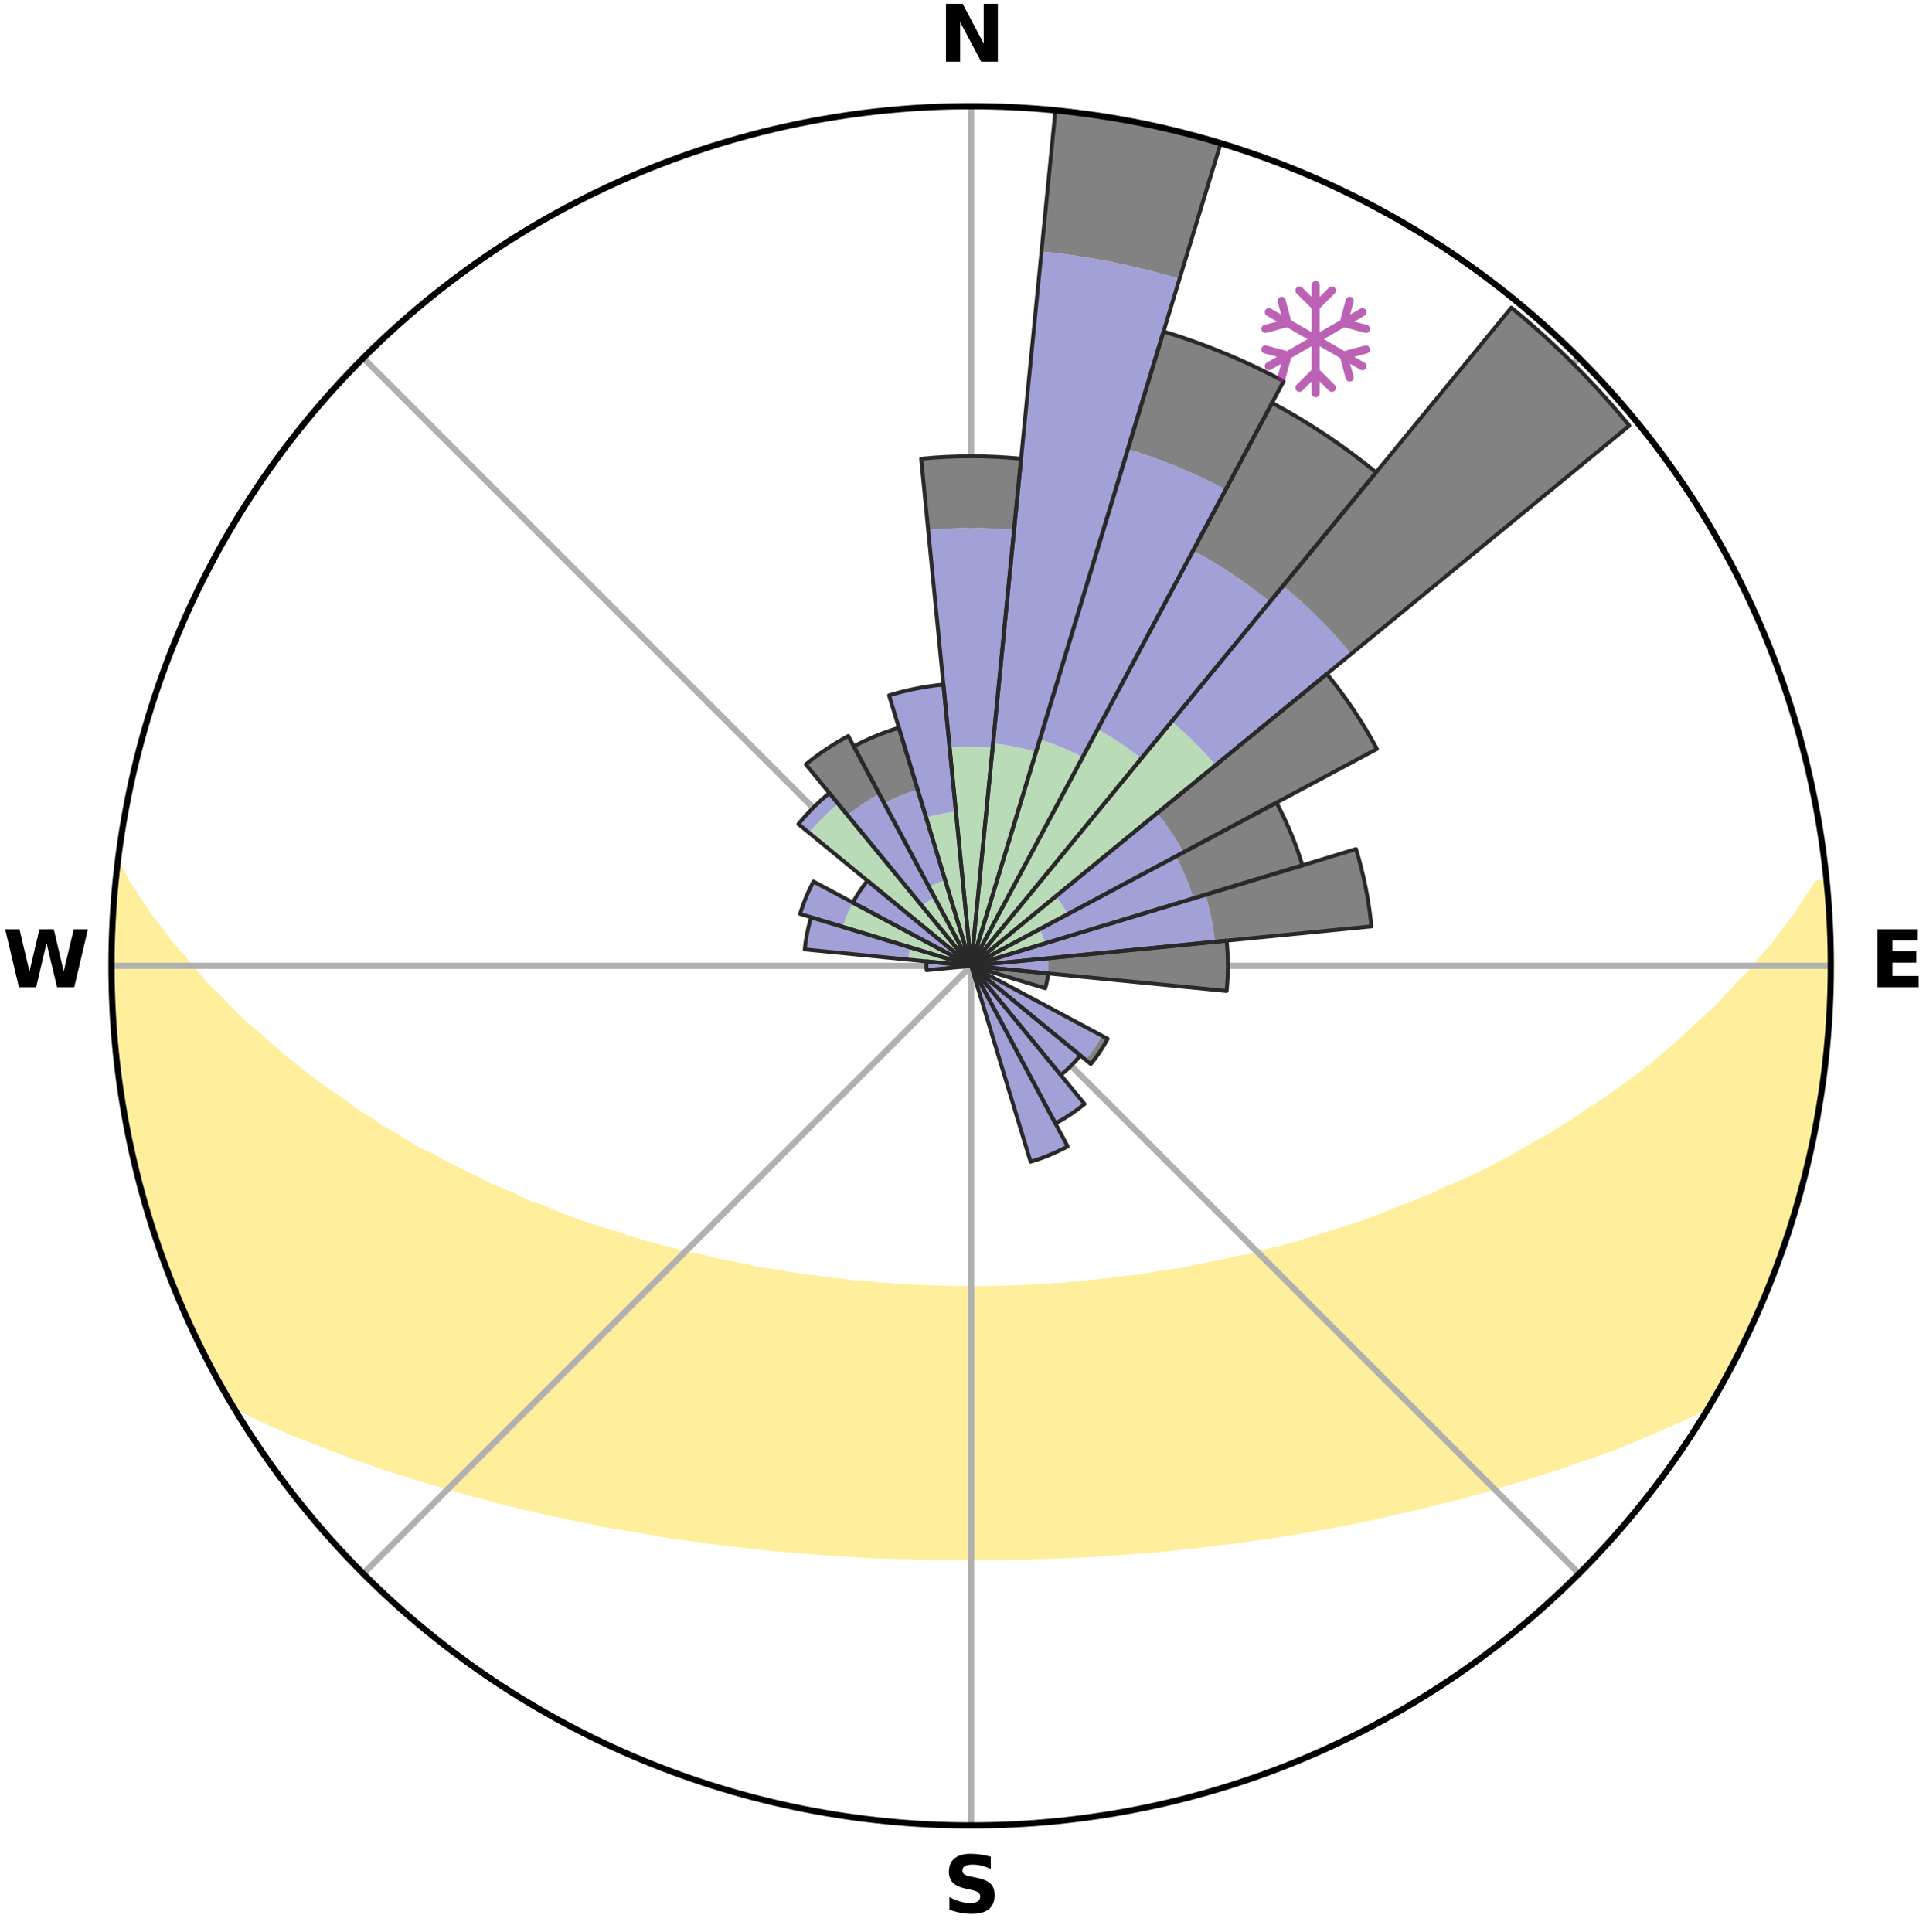 <?xml version="1.0" encoding="utf-8" standalone="no"?>
<!DOCTYPE svg PUBLIC "-//W3C//DTD SVG 1.1//EN"
  "http://www.w3.org/Graphics/SVG/1.1/DTD/svg11.dtd">
<svg xmlns:xlink="http://www.w3.org/1999/xlink" width="248.41pt" height="249.158pt" viewBox="0 0 248.41 249.158" xmlns="http://www.w3.org/2000/svg" version="1.1">
 <title>Ski Rose for Massanutten Resort</title>
 <defs>
  <style type="text/css">*{stroke-linejoin: round; stroke-linecap: butt}</style>
 </defs>
 <g id="figure_1">
  <g id="patch_1">
   <path d="M 0 249.158 
L 248.41 249.158 
L 248.41 0 
L 0 0 
z
" style="fill: #ffffff"/>
  </g>
  <g id="axes_1">
   <g id="patch_2">
    <path d="M 236.135 124.579 
C 236.135 110.018 233.267 95.599 227.695 82.147 
C 222.122 68.695 213.955 56.471 203.659 46.175 
C 193.363 35.879 181.139 27.711 167.687 22.139 
C 154.235 16.567 139.815 13.699 125.255 13.699 
C 110.694 13.699 96.275 16.567 82.823 22.139 
C 69.371 27.711 57.147 35.879 46.851 46.175 
C 36.555 56.471 28.387 68.695 22.815 82.147 
C 17.243 95.599 14.375 110.018 14.375 124.579 
C 14.375 139.14 17.243 153.559 22.815 167.011 
C 28.387 180.463 36.555 192.687 46.851 202.983 
C 57.147 213.279 69.371 221.447 82.823 227.019 
C 96.275 232.591 110.694 235.459 125.255 235.459 
C 139.815 235.459 154.235 232.591 167.687 227.019 
C 181.139 221.447 193.363 213.279 203.659 202.983 
C 213.955 192.687 222.122 180.463 227.695 167.011 
C 233.267 153.559 236.135 139.14 236.135 124.579 
M 125.255 124.579 
C 125.255 124.579 125.255 124.579 125.255 124.579 
C 125.255 124.579 125.255 124.579 125.255 124.579 
C 125.255 124.579 125.255 124.579 125.255 124.579 
C 125.255 124.579 125.255 124.579 125.255 124.579 
C 125.255 124.579 125.255 124.579 125.255 124.579 
C 125.255 124.579 125.255 124.579 125.255 124.579 
C 125.255 124.579 125.255 124.579 125.255 124.579 
C 125.255 124.579 125.255 124.579 125.255 124.579 
C 125.255 124.579 125.255 124.579 125.255 124.579 
C 125.255 124.579 125.255 124.579 125.255 124.579 
C 125.255 124.579 125.255 124.579 125.255 124.579 
C 125.255 124.579 125.255 124.579 125.255 124.579 
C 125.255 124.579 125.255 124.579 125.255 124.579 
C 125.255 124.579 125.255 124.579 125.255 124.579 
C 125.255 124.579 125.255 124.579 125.255 124.579 
C 125.255 124.579 125.255 124.579 125.255 124.579 
z
" style="fill: #ffffff"/>
   </g>
   <g id="PolyCollection_1">
    <defs>
     <path id="m033981046b" d="M 235.545 -135.199 
L 234.508 -135.099 
L 233.137 -133.07 
L 231.899 -131.102 
L 230.364 -129.168 
L 229.012 -127.296 
L 227.38 -125.47 
L 225.948 -123.7 
L 224.243 -121.987 
L 222.747 -120.322 
L 221.222 -118.709 
L 219.433 -117.167 
L 217.859 -115.662 
L 216.263 -114.21 
L 214.647 -112.81 
L 213.014 -111.463 
L 211.364 -110.169 
L 209.7 -108.928 
L 208.024 -107.739 
L 206.338 -106.603 
L 204.643 -105.52 
L 203.167 -104.43 
L 201.459 -103.446 
L 199.968 -102.448 
L 198.253 -101.563 
L 196.754 -100.656 
L 195.252 -99.792 
L 193.749 -98.97 
L 192.245 -98.191 
L 190.743 -97.453 
L 189.243 -96.756 
L 187.747 -96.1 
L 186.256 -95.483 
L 184.964 -94.809 
L 183.485 -94.266 
L 182.2 -93.66 
L 180.736 -93.189 
L 179.462 -92.648 
L 178.194 -92.138 
L 176.931 -91.658 
L 175.675 -91.206 
L 174.428 -90.783 
L 173.189 -90.388 
L 171.96 -90.019 
L 170.741 -89.677 
L 169.68 -89.242 
L 168.48 -88.947 
L 167.431 -88.557 
L 166.252 -88.307 
L 165.218 -87.96 
L 164.063 -87.752 
L 163.045 -87.443 
L 162.034 -87.153 
L 161.029 -86.88 
L 159.923 -86.745 
L 158.939 -86.506 
L 157.963 -86.283 
L 156.996 -86.074 
L 156.037 -85.881 
L 155.088 -85.7 
L 154.147 -85.533 
L 153.298 -85.264 
L 152.373 -85.122 
L 151.458 -84.991 
L 150.552 -84.87 
L 149.657 -84.759 
L 148.833 -84.551 
L 147.954 -84.459 
L 147.139 -84.273 
L 146.276 -84.198 
L 145.423 -84.128 
L 144.623 -83.972 
L 143.786 -83.916 
L 142.996 -83.777 
L 142.174 -83.732 
L 141.393 -83.61 
L 140.586 -83.574 
L 139.814 -83.466 
L 139.045 -83.366 
L 138.257 -83.343 
L 137.495 -83.256 
L 136.737 -83.176 
L 135.966 -83.161 
L 135.215 -83.092 
L 134.466 -83.03 
L 133.71 -83.021 
L 132.967 -82.968 
L 132.226 -82.921 
L 131.482 -82.915 
L 130.745 -82.876 
L 130.01 -82.844 
L 129.276 -82.816 
L 128.542 -82.812 
L 127.811 -82.792 
L 127.08 -82.777 
L 126.35 -82.768 
L 125.62 -82.765 
L 124.89 -82.764 
L 124.16 -82.77 
L 123.43 -82.781 
L 122.699 -82.798 
L 121.967 -82.802 
L 121.234 -82.826 
L 120.501 -82.855 
L 119.766 -82.889 
L 119.025 -82.896 
L 118.287 -82.938 
L 117.546 -82.986 
L 116.804 -83.041 
L 116.049 -83.052 
L 115.3 -83.116 
L 114.55 -83.186 
L 113.78 -83.203 
L 113.023 -83.284 
L 112.262 -83.372 
L 111.476 -83.398 
L 110.708 -83.499 
L 109.907 -83.53 
L 109.131 -83.645 
L 108.351 -83.769 
L 107.53 -83.815 
L 106.742 -83.955 
L 105.906 -84.013 
L 105.108 -84.17 
L 104.256 -84.241 
L 103.395 -84.318 
L 102.581 -84.504 
L 101.704 -84.598 
L 100.882 -84.806 
L 99.988 -84.918 
L 99.085 -85.04 
L 98.171 -85.172 
L 97.248 -85.315 
L 96.4 -85.584 
L 95.462 -85.752 
L 94.514 -85.933 
L 93.558 -86.127 
L 92.592 -86.336 
L 91.618 -86.56 
L 90.636 -86.799 
L 89.645 -87.055 
L 88.53 -87.207 
L 87.521 -87.498 
L 86.504 -87.806 
L 85.352 -88.015 
L 84.319 -88.362 
L 83.143 -88.612 
L 82.096 -89.002 
L 80.898 -89.296 
L 79.839 -89.731 
L 78.623 -90.073 
L 77.396 -90.441 
L 76.159 -90.836 
L 74.913 -91.259 
L 73.66 -91.71 
L 72.4 -92.189 
L 71.133 -92.699 
L 69.861 -93.239 
L 68.4 -93.709 
L 67.117 -94.315 
L 65.832 -94.952 
L 64.35 -95.529 
L 62.862 -96.145 
L 61.57 -96.888 
L 60.076 -97.581 
L 58.578 -98.314 
L 57.08 -99.089 
L 55.581 -99.906 
L 53.868 -100.693 
L 52.372 -101.599 
L 50.88 -102.548 
L 49.17 -103.479 
L 47.69 -104.519 
L 45.99 -105.549 
L 44.527 -106.682 
L 42.845 -107.813 
L 41.173 -108.995 
L 39.513 -110.231 
L 37.867 -111.519 
L 36.237 -112.86 
L 34.624 -114.253 
L 33.032 -115.699 
L 31.222 -117.179 
L 29.674 -118.733 
L 28.152 -120.339 
L 26.418 -121.991 
L 24.955 -123.704 
L 23.524 -125.467 
L 21.892 -127.286 
L 20.54 -129.151 
L 19.002 -131.078 
L 17.757 -133.039 
L 16.37 -135.063 
L 15.314 -137.105 
L 15.113 -137.128 
L 15.113 -137.128 
L 14.922 -135.203 
L 14.776 -133.274 
L 14.664 -131.343 
L 14.584 -129.411 
L 14.537 -127.478 
L 14.522 -125.545 
L 14.539 -123.613 
L 14.588 -121.681 
L 14.668 -119.751 
L 14.779 -117.822 
L 14.717 -115.88 
L 14.889 -113.952 
L 15.089 -112.027 
L 15.518 -110.132 
L 15.775 -108.217 
L 16.062 -106.306 
L 16.377 -104.4 
L 16.722 -102.498 
L 17.096 -100.601 
L 17.5 -98.709 
L 17.915 -96.819 
L 18.566 -94.992 
L 19.056 -93.121 
L 19.576 -91.259 
L 20.126 -89.403 
L 20.863 -87.612 
L 21.445 -85.766 
L 22.112 -83.95 
L 22.908 -82.186 
L 23.59 -80.374 
L 24.48 -78.653 
L 25.224 -76.867 
L 26.026 -75.105 
L 27.05 -73.457 
L 27.813 -71.673 
L 28.766 -69.988 
L 29.759 -68.328 
L 31.755 -67.282 
L 33.719 -66.264 
L 35.789 -65.363 
L 37.791 -64.467 
L 39.875 -63.678 
L 41.877 -62.883 
L 43.873 -62.133 
L 45.787 -61.368 
L 47.767 -60.703 
L 49.665 -60.019 
L 51.621 -59.433 
L 53.495 -58.823 
L 55.359 -58.25 
L 57.209 -57.71 
L 59.046 -57.205 
L 60.811 -56.669 
L 62.619 -56.224 
L 64.359 -55.749 
L 66.086 -55.302 
L 67.801 -54.882 
L 69.502 -54.488 
L 71.189 -54.119 
L 72.862 -53.774 
L 74.48 -53.395 
L 76.125 -53.095 
L 77.718 -52.758 
L 79.3 -52.444 
L 80.903 -52.204 
L 82.459 -51.926 
L 84.004 -51.669 
L 85.509 -51.376 
L 87.031 -51.151 
L 88.542 -50.944 
L 90.04 -50.749 
L 91.505 -50.522 
L 92.982 -50.357 
L 94.429 -50.159 
L 95.884 -50.017 
L 97.313 -49.845 
L 98.734 -49.686 
L 100.147 -49.539 
L 101.564 -49.441 
L 102.961 -49.315 
L 104.35 -49.2 
L 105.733 -49.095 
L 107.11 -48.999 
L 108.48 -48.912 
L 109.844 -48.833 
L 111.199 -48.739 
L 112.553 -48.678 
L 113.903 -48.624 
L 115.249 -48.578 
L 116.591 -48.538 
L 117.929 -48.495 
L 119.265 -48.47 
L 120.599 -48.451 
L 121.93 -48.439 
L 123.261 -48.426 
L 124.59 -48.427 
L 125.919 -48.428 
L 127.249 -48.427 
L 128.579 -48.432 
L 129.911 -48.453 
L 131.245 -48.472 
L 132.581 -48.497 
L 133.92 -48.529 
L 135.26 -48.582 
L 136.606 -48.628 
L 137.956 -48.682 
L 139.31 -48.744 
L 140.67 -48.813 
L 142.035 -48.89 
L 143.399 -49.005 
L 144.775 -49.102 
L 146.157 -49.208 
L 147.557 -49.288 
L 148.955 -49.412 
L 150.36 -49.548 
L 151.773 -49.695 
L 153.193 -49.854 
L 154.638 -49.986 
L 156.076 -50.169 
L 157.523 -50.367 
L 159 -50.532 
L 160.487 -50.713 
L 161.962 -50.955 
L 163.473 -51.162 
L 164.994 -51.388 
L 166.529 -51.627 
L 168.074 -51.886 
L 169.633 -52.161 
L 171.202 -52.457 
L 172.784 -52.771 
L 174.416 -53.05 
L 176.02 -53.408 
L 177.68 -53.73 
L 179.311 -54.132 
L 180.997 -54.501 
L 182.698 -54.895 
L 184.412 -55.315 
L 186.139 -55.762 
L 187.932 -56.178 
L 189.686 -56.683 
L 191.511 -57.157 
L 193.287 -57.724 
L 195.136 -58.264 
L 197 -58.837 
L 198.874 -59.447 
L 200.829 -60.033 
L 202.727 -60.716 
L 204.706 -61.381 
L 206.695 -62.087 
L 208.693 -62.838 
L 210.696 -63.634 
L 212.702 -64.479 
L 214.703 -65.374 
L 216.773 -66.276 
L 218.816 -67.245 
L 220.734 -68.338 
L 221.753 -69.983 
L 222.697 -71.672 
L 223.578 -73.395 
L 224.426 -75.134 
L 225.286 -76.867 
L 226.121 -78.612 
L 226.89 -80.387 
L 227.687 -82.15 
L 228.37 -83.961 
L 229.083 -85.759 
L 229.748 -87.576 
L 230.361 -89.411 
L 230.926 -91.261 
L 231.563 -93.089 
L 232.058 -94.96 
L 232.469 -96.852 
L 233.025 -98.706 
L 233.474 -100.587 
L 233.809 -102.493 
L 234.232 -104.381 
L 234.612 -106.279 
L 234.863 -108.198 
L 235.153 -110.111 
L 235.402 -112.029 
L 235.61 -113.953 
L 235.778 -115.881 
L 235.907 -117.811 
L 235.998 -119.744 
L 236.052 -121.678 
L 236.069 -123.612 
L 236.05 -125.546 
L 236.088 -127.481 
L 236.001 -129.414 
L 235.88 -131.345 
L 235.728 -133.274 
L 235.545 -135.199 
z
" style="stroke: #ffee9c"/>
    </defs>
    <g clip-path="url(#p7cd1bcea4b)">
     <use xlink:href="#m033981046b" x="0" y="249.158" style="fill: #ffee9c; stroke: #ffee9c"/>
    </g>
   </g>
   <g id="matplotlib.axis_1">
    <g id="xtick_1">
     <g id="line2d_1">
      <path d="M 125.255 124.579 
L 125.255 13.699 
" clip-path="url(#p7cd1bcea4b)" style="fill: none; stroke: #b0b0b0; stroke-width: 0.8; stroke-linecap: square"/>
     </g>
     <g id="text_1">
      <!-- N -->
      <g transform="translate(121.07 7.958) scale(0.1 -0.1)">
       <defs>
        <path id="DejaVuSans-Bold-4e" d="M 588 4666 
L 1931 4666 
L 3628 1466 
L 3628 4666 
L 4769 4666 
L 4769 0 
L 3425 0 
L 1728 3200 
L 1728 0 
L 588 0 
L 588 4666 
z
" transform="scale(0.016)"/>
       </defs>
       <use xlink:href="#DejaVuSans-Bold-4e"/>
      </g>
     </g>
    </g>
    <g id="xtick_2">
     <g id="line2d_2">
      <path d="M 125.255 124.579 
L 203.659 46.175 
" clip-path="url(#p7cd1bcea4b)" style="fill: none; stroke: #b0b0b0; stroke-width: 0.8; stroke-linecap: square"/>
     </g>
    </g>
    <g id="xtick_3">
     <g id="line2d_3">
      <path d="M 125.255 124.579 
L 236.135 124.579 
" clip-path="url(#p7cd1bcea4b)" style="fill: none; stroke: #b0b0b0; stroke-width: 0.8; stroke-linecap: square"/>
     </g>
     <g id="text_2">
      <!-- E -->
      <g transform="translate(241.219 127.338) scale(0.1 -0.1)">
       <defs>
        <path id="DejaVuSans-Bold-45" d="M 588 4666 
L 3834 4666 
L 3834 3756 
L 1791 3756 
L 1791 2888 
L 3713 2888 
L 3713 1978 
L 1791 1978 
L 1791 909 
L 3903 909 
L 3903 0 
L 588 0 
L 588 4666 
z
" transform="scale(0.016)"/>
       </defs>
       <use xlink:href="#DejaVuSans-Bold-45"/>
      </g>
     </g>
    </g>
    <g id="xtick_4">
     <g id="line2d_4">
      <path d="M 125.255 124.579 
L 203.659 202.983 
" clip-path="url(#p7cd1bcea4b)" style="fill: none; stroke: #b0b0b0; stroke-width: 0.8; stroke-linecap: square"/>
     </g>
    </g>
    <g id="xtick_5">
     <g id="line2d_5">
      <path d="M 125.255 124.579 
L 125.255 235.459 
" clip-path="url(#p7cd1bcea4b)" style="fill: none; stroke: #b0b0b0; stroke-width: 0.8; stroke-linecap: square"/>
     </g>
     <g id="text_3">
      <!-- S -->
      <g transform="translate(121.654 246.718) scale(0.1 -0.1)">
       <defs>
        <path id="DejaVuSans-Bold-53" d="M 3834 4519 
L 3834 3531 
Q 3450 3703 3084 3790 
Q 2719 3878 2394 3878 
Q 1963 3878 1756 3759 
Q 1550 3641 1550 3391 
Q 1550 3203 1689 3098 
Q 1828 2994 2194 2919 
L 2706 2816 
Q 3484 2659 3812 2340 
Q 4141 2022 4141 1434 
Q 4141 663 3683 286 
Q 3225 -91 2284 -91 
Q 1841 -91 1394 -6 
Q 947 78 500 244 
L 500 1259 
Q 947 1022 1364 901 
Q 1781 781 2169 781 
Q 2563 781 2772 912 
Q 2981 1044 2981 1288 
Q 2981 1506 2839 1625 
Q 2697 1744 2272 1838 
L 1806 1941 
Q 1106 2091 782 2419 
Q 459 2747 459 3303 
Q 459 4000 909 4375 
Q 1359 4750 2203 4750 
Q 2588 4750 2994 4692 
Q 3400 4634 3834 4519 
z
" transform="scale(0.016)"/>
       </defs>
       <use xlink:href="#DejaVuSans-Bold-53"/>
      </g>
     </g>
    </g>
    <g id="xtick_6">
     <g id="line2d_6">
      <path d="M 125.255 124.579 
L 46.851 202.983 
" clip-path="url(#p7cd1bcea4b)" style="fill: none; stroke: #b0b0b0; stroke-width: 0.8; stroke-linecap: square"/>
     </g>
    </g>
    <g id="xtick_7">
     <g id="line2d_7">
      <path d="M 125.255 124.579 
L 14.375 124.579 
" clip-path="url(#p7cd1bcea4b)" style="fill: none; stroke: #b0b0b0; stroke-width: 0.8; stroke-linecap: square"/>
     </g>
     <g id="text_4">
      <!-- W -->
      <g transform="translate(0.36 127.338) scale(0.1 -0.1)">
       <defs>
        <path id="DejaVuSans-Bold-57" d="M 191 4666 
L 1344 4666 
L 2150 1275 
L 2950 4666 
L 4109 4666 
L 4909 1275 
L 5716 4666 
L 6859 4666 
L 5759 0 
L 4372 0 
L 3525 3547 
L 2688 0 
L 1300 0 
L 191 4666 
z
" transform="scale(0.016)"/>
       </defs>
       <use xlink:href="#DejaVuSans-Bold-57"/>
      </g>
     </g>
    </g>
    <g id="xtick_8">
     <g id="line2d_8">
      <path d="M 125.255 124.579 
L 46.851 46.175 
" clip-path="url(#p7cd1bcea4b)" style="fill: none; stroke: #b0b0b0; stroke-width: 0.8; stroke-linecap: square"/>
     </g>
    </g>
   </g>
   <g id="matplotlib.axis_2"/>
   <g id="patch_3">
    <path d="M 125.255 124.579 
C 125.255 124.579 125.255 124.579 125.255 124.579 
C 125.255 124.579 125.255 124.579 125.255 124.579 
L 125.255 124.579 
C 125.255 124.579 125.255 124.579 125.255 124.579 
C 125.255 124.579 125.255 124.579 125.255 124.579 
z
" clip-path="url(#p7cd1bcea4b)" style="fill: #d9d9d9"/>
   </g>
   <g id="patch_4">
    <path d="M 125.255 124.579 
C 125.255 124.579 125.255 124.579 125.255 124.579 
C 125.255 124.579 125.255 124.579 125.255 124.579 
L 125.255 124.579 
C 125.255 124.579 125.255 124.579 125.255 124.579 
C 125.255 124.579 125.255 124.579 125.255 124.579 
z
" clip-path="url(#p7cd1bcea4b)" style="fill: #d9d9d9"/>
   </g>
   <g id="patch_5">
    <path d="M 125.255 124.579 
C 125.255 124.579 125.255 124.579 125.255 124.579 
C 125.255 124.579 125.255 124.579 125.255 124.579 
L 125.255 124.579 
C 125.255 124.579 125.255 124.579 125.255 124.579 
C 125.255 124.579 125.255 124.579 125.255 124.579 
z
" clip-path="url(#p7cd1bcea4b)" style="fill: #d9d9d9"/>
   </g>
   <g id="patch_6">
    <path d="M 125.255 124.579 
C 125.255 124.579 125.255 124.579 125.255 124.579 
C 125.255 124.579 125.255 124.579 125.255 124.579 
L 125.255 124.579 
C 125.255 124.579 125.255 124.579 125.255 124.579 
C 125.255 124.579 125.255 124.579 125.255 124.579 
z
" clip-path="url(#p7cd1bcea4b)" style="fill: #d9d9d9"/>
   </g>
   <g id="patch_7">
    <path d="M 125.255 124.579 
C 125.255 124.579 125.255 124.579 125.255 124.579 
C 125.255 124.579 125.255 124.579 125.255 124.579 
L 125.255 124.579 
C 125.255 124.579 125.255 124.579 125.255 124.579 
C 125.255 124.579 125.255 124.579 125.255 124.579 
z
" clip-path="url(#p7cd1bcea4b)" style="fill: #d9d9d9"/>
   </g>
   <g id="patch_8">
    <path d="M 125.255 124.579 
C 125.255 124.579 125.255 124.579 125.255 124.579 
C 125.255 124.579 125.255 124.579 125.255 124.579 
L 125.255 124.579 
C 125.255 124.579 125.255 124.579 125.255 124.579 
C 125.255 124.579 125.255 124.579 125.255 124.579 
z
" clip-path="url(#p7cd1bcea4b)" style="fill: #d9d9d9"/>
   </g>
   <g id="patch_9">
    <path d="M 125.255 124.579 
C 125.255 124.579 125.255 124.579 125.255 124.579 
C 125.255 124.579 125.255 124.579 125.255 124.579 
L 125.255 124.579 
C 125.255 124.579 125.255 124.579 125.255 124.579 
C 125.255 124.579 125.255 124.579 125.255 124.579 
z
" clip-path="url(#p7cd1bcea4b)" style="fill: #d9d9d9"/>
   </g>
   <g id="patch_10">
    <path d="M 125.255 124.579 
C 125.255 124.579 125.255 124.579 125.255 124.579 
C 125.255 124.579 125.255 124.579 125.255 124.579 
L 125.255 124.579 
C 125.255 124.579 125.255 124.579 125.255 124.579 
C 125.255 124.579 125.255 124.579 125.255 124.579 
z
" clip-path="url(#p7cd1bcea4b)" style="fill: #d9d9d9"/>
   </g>
   <g id="patch_11">
    <path d="M 125.255 124.579 
C 125.255 124.579 125.255 124.579 125.255 124.579 
C 125.255 124.579 125.255 124.579 125.255 124.579 
L 125.255 124.579 
C 125.255 124.579 125.255 124.579 125.255 124.579 
C 125.255 124.579 125.255 124.579 125.255 124.579 
z
" clip-path="url(#p7cd1bcea4b)" style="fill: #d9d9d9"/>
   </g>
   <g id="patch_12">
    <path d="M 125.255 124.579 
C 125.255 124.579 125.255 124.579 125.255 124.579 
C 125.255 124.579 125.255 124.579 125.255 124.579 
L 125.255 124.579 
C 125.255 124.579 125.255 124.579 125.255 124.579 
C 125.255 124.579 125.255 124.579 125.255 124.579 
z
" clip-path="url(#p7cd1bcea4b)" style="fill: #d9d9d9"/>
   </g>
   <g id="patch_13">
    <path d="M 125.255 124.579 
C 125.255 124.579 125.255 124.579 125.255 124.579 
C 125.255 124.579 125.255 124.579 125.255 124.579 
L 125.255 124.579 
C 125.255 124.579 125.255 124.579 125.255 124.579 
C 125.255 124.579 125.255 124.579 125.255 124.579 
z
" clip-path="url(#p7cd1bcea4b)" style="fill: #d9d9d9"/>
   </g>
   <g id="patch_14">
    <path d="M 125.255 124.579 
C 125.255 124.579 125.255 124.579 125.255 124.579 
C 125.255 124.579 125.255 124.579 125.255 124.579 
L 125.255 124.579 
C 125.255 124.579 125.255 124.579 125.255 124.579 
C 125.255 124.579 125.255 124.579 125.255 124.579 
z
" clip-path="url(#p7cd1bcea4b)" style="fill: #d9d9d9"/>
   </g>
   <g id="patch_15">
    <path d="M 125.255 124.579 
C 125.255 124.579 125.255 124.579 125.255 124.579 
C 125.255 124.579 125.255 124.579 125.255 124.579 
L 125.255 124.579 
C 125.255 124.579 125.255 124.579 125.255 124.579 
C 125.255 124.579 125.255 124.579 125.255 124.579 
z
" clip-path="url(#p7cd1bcea4b)" style="fill: #d9d9d9"/>
   </g>
   <g id="patch_16">
    <path d="M 125.255 124.579 
C 125.255 124.579 125.255 124.579 125.255 124.579 
C 125.255 124.579 125.255 124.579 125.255 124.579 
L 125.255 124.579 
C 125.255 124.579 125.255 124.579 125.255 124.579 
C 125.255 124.579 125.255 124.579 125.255 124.579 
z
" clip-path="url(#p7cd1bcea4b)" style="fill: #d9d9d9"/>
   </g>
   <g id="patch_17">
    <path d="M 125.255 124.579 
C 125.255 124.579 125.255 124.579 125.255 124.579 
C 125.255 124.579 125.255 124.579 125.255 124.579 
L 125.255 124.579 
C 125.255 124.579 125.255 124.579 125.255 124.579 
C 125.255 124.579 125.255 124.579 125.255 124.579 
z
" clip-path="url(#p7cd1bcea4b)" style="fill: #d9d9d9"/>
   </g>
   <g id="patch_18">
    <path d="M 125.255 124.579 
C 125.255 124.579 125.255 124.579 125.255 124.579 
C 125.255 124.579 125.255 124.579 125.255 124.579 
L 125.255 124.579 
C 125.255 124.579 125.255 124.579 125.255 124.579 
C 125.255 124.579 125.255 124.579 125.255 124.579 
z
" clip-path="url(#p7cd1bcea4b)" style="fill: #d9d9d9"/>
   </g>
   <g id="patch_19">
    <path d="M 125.255 124.579 
C 125.255 124.579 125.255 124.579 125.255 124.579 
C 125.255 124.579 125.255 124.579 125.255 124.579 
L 125.255 124.579 
C 125.255 124.579 125.255 124.579 125.255 124.579 
C 125.255 124.579 125.255 124.579 125.255 124.579 
z
" clip-path="url(#p7cd1bcea4b)" style="fill: #d9d9d9"/>
   </g>
   <g id="patch_20">
    <path d="M 125.255 124.579 
C 125.255 124.579 125.255 124.579 125.255 124.579 
C 125.255 124.579 125.255 124.579 125.255 124.579 
L 125.255 124.579 
C 125.255 124.579 125.255 124.579 125.255 124.579 
C 125.255 124.579 125.255 124.579 125.255 124.579 
z
" clip-path="url(#p7cd1bcea4b)" style="fill: #d9d9d9"/>
   </g>
   <g id="patch_21">
    <path d="M 125.255 124.579 
C 125.255 124.579 125.255 124.579 125.255 124.579 
C 125.255 124.579 125.255 124.579 125.255 124.579 
L 125.255 124.579 
C 125.255 124.579 125.255 124.579 125.255 124.579 
C 125.255 124.579 125.255 124.579 125.255 124.579 
z
" clip-path="url(#p7cd1bcea4b)" style="fill: #d9d9d9"/>
   </g>
   <g id="patch_22">
    <path d="M 125.255 124.579 
C 125.255 124.579 125.255 124.579 125.255 124.579 
C 125.255 124.579 125.255 124.579 125.255 124.579 
L 125.255 124.579 
C 125.255 124.579 125.255 124.579 125.255 124.579 
C 125.255 124.579 125.255 124.579 125.255 124.579 
z
" clip-path="url(#p7cd1bcea4b)" style="fill: #d9d9d9"/>
   </g>
   <g id="patch_23">
    <path d="M 125.255 124.579 
C 125.255 124.579 125.255 124.579 125.255 124.579 
C 125.255 124.579 125.255 124.579 125.255 124.579 
L 125.255 124.579 
C 125.255 124.579 125.255 124.579 125.255 124.579 
C 125.255 124.579 125.255 124.579 125.255 124.579 
z
" clip-path="url(#p7cd1bcea4b)" style="fill: #d9d9d9"/>
   </g>
   <g id="patch_24">
    <path d="M 125.255 124.579 
C 125.255 124.579 125.255 124.579 125.255 124.579 
C 125.255 124.579 125.255 124.579 125.255 124.579 
L 125.255 124.579 
C 125.255 124.579 125.255 124.579 125.255 124.579 
C 125.255 124.579 125.255 124.579 125.255 124.579 
z
" clip-path="url(#p7cd1bcea4b)" style="fill: #d9d9d9"/>
   </g>
   <g id="patch_25">
    <path d="M 125.255 124.579 
C 125.255 124.579 125.255 124.579 125.255 124.579 
C 125.255 124.579 125.255 124.579 125.255 124.579 
L 125.255 124.579 
C 125.255 124.579 125.255 124.579 125.255 124.579 
C 125.255 124.579 125.255 124.579 125.255 124.579 
z
" clip-path="url(#p7cd1bcea4b)" style="fill: #d9d9d9"/>
   </g>
   <g id="patch_26">
    <path d="M 125.255 124.579 
C 125.255 124.579 125.255 124.579 125.255 124.579 
C 125.255 124.579 125.255 124.579 125.255 124.579 
L 125.255 124.579 
C 125.255 124.579 125.255 124.579 125.255 124.579 
C 125.255 124.579 125.255 124.579 125.255 124.579 
z
" clip-path="url(#p7cd1bcea4b)" style="fill: #d9d9d9"/>
   </g>
   <g id="patch_27">
    <path d="M 125.255 124.579 
C 125.255 124.579 125.255 124.579 125.255 124.579 
C 125.255 124.579 125.255 124.579 125.255 124.579 
L 125.255 124.579 
C 125.255 124.579 125.255 124.579 125.255 124.579 
C 125.255 124.579 125.255 124.579 125.255 124.579 
z
" clip-path="url(#p7cd1bcea4b)" style="fill: #d9d9d9"/>
   </g>
   <g id="patch_28">
    <path d="M 125.255 124.579 
C 125.255 124.579 125.255 124.579 125.255 124.579 
C 125.255 124.579 125.255 124.579 125.255 124.579 
L 125.255 124.579 
C 125.255 124.579 125.255 124.579 125.255 124.579 
C 125.255 124.579 125.255 124.579 125.255 124.579 
z
" clip-path="url(#p7cd1bcea4b)" style="fill: #d9d9d9"/>
   </g>
   <g id="patch_29">
    <path d="M 125.255 124.579 
C 125.255 124.579 125.255 124.579 125.255 124.579 
C 125.255 124.579 125.255 124.579 125.255 124.579 
L 125.255 124.579 
C 125.255 124.579 125.255 124.579 125.255 124.579 
C 125.255 124.579 125.255 124.579 125.255 124.579 
z
" clip-path="url(#p7cd1bcea4b)" style="fill: #d9d9d9"/>
   </g>
   <g id="patch_30">
    <path d="M 125.255 124.579 
C 125.255 124.579 125.255 124.579 125.255 124.579 
C 125.255 124.579 125.255 124.579 125.255 124.579 
L 125.255 124.579 
C 125.255 124.579 125.255 124.579 125.255 124.579 
C 125.255 124.579 125.255 124.579 125.255 124.579 
z
" clip-path="url(#p7cd1bcea4b)" style="fill: #d9d9d9"/>
   </g>
   <g id="patch_31">
    <path d="M 125.255 124.579 
C 125.255 124.579 125.255 124.579 125.255 124.579 
C 125.255 124.579 125.255 124.579 125.255 124.579 
L 125.255 124.579 
C 125.255 124.579 125.255 124.579 125.255 124.579 
C 125.255 124.579 125.255 124.579 125.255 124.579 
z
" clip-path="url(#p7cd1bcea4b)" style="fill: #d9d9d9"/>
   </g>
   <g id="patch_32">
    <path d="M 125.255 124.579 
C 125.255 124.579 125.255 124.579 125.255 124.579 
C 125.255 124.579 125.255 124.579 125.255 124.579 
L 125.255 124.579 
C 125.255 124.579 125.255 124.579 125.255 124.579 
C 125.255 124.579 125.255 124.579 125.255 124.579 
z
" clip-path="url(#p7cd1bcea4b)" style="fill: #d9d9d9"/>
   </g>
   <g id="patch_33">
    <path d="M 125.255 124.579 
C 125.255 124.579 125.255 124.579 125.255 124.579 
C 125.255 124.579 125.255 124.579 125.255 124.579 
L 125.255 124.579 
C 125.255 124.579 125.255 124.579 125.255 124.579 
C 125.255 124.579 125.255 124.579 125.255 124.579 
z
" clip-path="url(#p7cd1bcea4b)" style="fill: #d9d9d9"/>
   </g>
   <g id="patch_34">
    <path d="M 125.255 124.579 
C 125.255 124.579 125.255 124.579 125.255 124.579 
C 125.255 124.579 125.255 124.579 125.255 124.579 
L 125.255 124.579 
C 125.255 124.579 125.255 124.579 125.255 124.579 
C 125.255 124.579 125.255 124.579 125.255 124.579 
z
" clip-path="url(#p7cd1bcea4b)" style="fill: #d9d9d9"/>
   </g>
   <g id="patch_35">
    <path d="M 125.255 124.579 
C 125.255 124.579 125.255 124.579 125.255 124.579 
C 125.255 124.579 125.255 124.579 125.255 124.579 
L 128.023 96.475 
C 127.103 96.385 126.179 96.34 125.255 96.34 
C 124.331 96.34 123.407 96.385 122.487 96.475 
z
" clip-path="url(#p7cd1bcea4b)" style="fill: #badbb8"/>
   </g>
   <g id="patch_36">
    <path d="M 125.255 124.579 
C 125.255 124.579 125.255 124.579 125.255 124.579 
C 125.255 124.579 125.255 124.579 125.255 124.579 
L 133.621 96.998 
C 132.719 96.724 131.803 96.495 130.878 96.311 
C 129.952 96.127 129.019 95.988 128.08 95.896 
z
" clip-path="url(#p7cd1bcea4b)" style="fill: #badbb8"/>
   </g>
   <g id="patch_37">
    <path d="M 125.255 124.579 
C 125.255 124.579 125.255 124.579 125.255 124.579 
C 125.255 124.579 125.255 124.579 125.255 124.579 
L 139.633 97.679 
C 138.753 97.208 137.85 96.781 136.928 96.399 
C 136.005 96.017 135.065 95.68 134.109 95.39 
z
" clip-path="url(#p7cd1bcea4b)" style="fill: #badbb8"/>
   </g>
   <g id="patch_38">
    <path d="M 125.255 124.579 
C 125.255 124.579 125.255 124.579 125.255 124.579 
C 125.255 124.579 125.255 124.579 125.255 124.579 
L 147.196 97.844 
C 146.321 97.125 145.411 96.451 144.47 95.822 
C 143.529 95.193 142.557 94.61 141.559 94.077 
z
" clip-path="url(#p7cd1bcea4b)" style="fill: #badbb8"/>
   </g>
   <g id="patch_39">
    <path d="M 125.255 124.579 
C 125.255 124.579 125.255 124.579 125.255 124.579 
C 125.255 124.579 125.255 124.579 125.255 124.579 
L 156.763 98.721 
C 155.917 97.69 155.02 96.701 154.077 95.757 
C 153.133 94.814 152.144 93.917 151.113 93.071 
z
" clip-path="url(#p7cd1bcea4b)" style="fill: #badbb8"/>
   </g>
   <g id="patch_40">
    <path d="M 125.255 124.579 
C 125.255 124.579 125.255 124.579 125.255 124.579 
C 125.255 124.579 125.255 124.579 125.255 124.579 
L 137.707 117.923 
C 137.49 117.515 137.252 117.119 136.995 116.735 
C 136.738 116.35 136.463 115.979 136.17 115.622 
z
" clip-path="url(#p7cd1bcea4b)" style="fill: #badbb8"/>
   </g>
   <g id="patch_41">
    <path d="M 125.255 124.579 
C 125.255 124.579 125.255 124.579 125.255 124.579 
C 125.255 124.579 125.255 124.579 125.255 124.579 
L 134.809 121.681 
C 134.714 121.368 134.604 121.06 134.479 120.758 
C 134.354 120.456 134.214 120.161 134.06 119.873 
z
" clip-path="url(#p7cd1bcea4b)" style="fill: #badbb8"/>
   </g>
   <g id="patch_42">
    <path d="M 125.255 124.579 
C 125.255 124.579 125.255 124.579 125.255 124.579 
C 125.255 124.579 125.255 124.579 125.255 124.579 
L 125.255 124.579 
C 125.255 124.579 125.255 124.579 125.255 124.579 
C 125.255 124.579 125.255 124.579 125.255 124.579 
z
" clip-path="url(#p7cd1bcea4b)" style="fill: #badbb8"/>
   </g>
   <g id="patch_43">
    <path d="M 125.255 124.579 
C 125.255 124.579 125.255 124.579 125.255 124.579 
C 125.255 124.579 125.255 124.579 125.255 124.579 
L 125.255 124.579 
C 125.255 124.579 125.255 124.579 125.255 124.579 
C 125.255 124.579 125.255 124.579 125.255 124.579 
z
" clip-path="url(#p7cd1bcea4b)" style="fill: #badbb8"/>
   </g>
   <g id="patch_44">
    <path d="M 125.255 124.579 
C 125.255 124.579 125.255 124.579 125.255 124.579 
C 125.255 124.579 125.255 124.579 125.255 124.579 
L 125.255 124.579 
C 125.255 124.579 125.255 124.579 125.255 124.579 
C 125.255 124.579 125.255 124.579 125.255 124.579 
z
" clip-path="url(#p7cd1bcea4b)" style="fill: #badbb8"/>
   </g>
   <g id="patch_45">
    <path d="M 125.255 124.579 
C 125.255 124.579 125.255 124.579 125.255 124.579 
C 125.255 124.579 125.255 124.579 125.255 124.579 
L 125.255 124.579 
C 125.255 124.579 125.255 124.579 125.255 124.579 
C 125.255 124.579 125.255 124.579 125.255 124.579 
z
" clip-path="url(#p7cd1bcea4b)" style="fill: #badbb8"/>
   </g>
   <g id="patch_46">
    <path d="M 125.255 124.579 
C 125.255 124.579 125.255 124.579 125.255 124.579 
C 125.255 124.579 125.255 124.579 125.255 124.579 
L 125.255 124.579 
C 125.255 124.579 125.255 124.579 125.255 124.579 
C 125.255 124.579 125.255 124.579 125.255 124.579 
z
" clip-path="url(#p7cd1bcea4b)" style="fill: #badbb8"/>
   </g>
   <g id="patch_47">
    <path d="M 125.255 124.579 
C 125.255 124.579 125.255 124.579 125.255 124.579 
C 125.255 124.579 125.255 124.579 125.255 124.579 
L 125.255 124.579 
C 125.255 124.579 125.255 124.579 125.255 124.579 
C 125.255 124.579 125.255 124.579 125.255 124.579 
z
" clip-path="url(#p7cd1bcea4b)" style="fill: #badbb8"/>
   </g>
   <g id="patch_48">
    <path d="M 125.255 124.579 
C 125.255 124.579 125.255 124.579 125.255 124.579 
C 125.255 124.579 125.255 124.579 125.255 124.579 
L 125.255 124.579 
C 125.255 124.579 125.255 124.579 125.255 124.579 
C 125.255 124.579 125.255 124.579 125.255 124.579 
z
" clip-path="url(#p7cd1bcea4b)" style="fill: #badbb8"/>
   </g>
   <g id="patch_49">
    <path d="M 125.255 124.579 
C 125.255 124.579 125.255 124.579 125.255 124.579 
C 125.255 124.579 125.255 124.579 125.255 124.579 
L 125.255 124.579 
C 125.255 124.579 125.255 124.579 125.255 124.579 
C 125.255 124.579 125.255 124.579 125.255 124.579 
z
" clip-path="url(#p7cd1bcea4b)" style="fill: #badbb8"/>
   </g>
   <g id="patch_50">
    <path d="M 125.255 124.579 
C 125.255 124.579 125.255 124.579 125.255 124.579 
C 125.255 124.579 125.255 124.579 125.255 124.579 
L 125.255 124.579 
C 125.255 124.579 125.255 124.579 125.255 124.579 
C 125.255 124.579 125.255 124.579 125.255 124.579 
z
" clip-path="url(#p7cd1bcea4b)" style="fill: #badbb8"/>
   </g>
   <g id="patch_51">
    <path d="M 125.255 124.579 
C 125.255 124.579 125.255 124.579 125.255 124.579 
C 125.255 124.579 125.255 124.579 125.255 124.579 
L 125.255 124.579 
C 125.255 124.579 125.255 124.579 125.255 124.579 
C 125.255 124.579 125.255 124.579 125.255 124.579 
z
" clip-path="url(#p7cd1bcea4b)" style="fill: #badbb8"/>
   </g>
   <g id="patch_52">
    <path d="M 125.255 124.579 
C 125.255 124.579 125.255 124.579 125.255 124.579 
C 125.255 124.579 125.255 124.579 125.255 124.579 
L 125.255 124.579 
C 125.255 124.579 125.255 124.579 125.255 124.579 
C 125.255 124.579 125.255 124.579 125.255 124.579 
z
" clip-path="url(#p7cd1bcea4b)" style="fill: #badbb8"/>
   </g>
   <g id="patch_53">
    <path d="M 125.255 124.579 
C 125.255 124.579 125.255 124.579 125.255 124.579 
C 125.255 124.579 125.255 124.579 125.255 124.579 
L 125.255 124.579 
C 125.255 124.579 125.255 124.579 125.255 124.579 
C 125.255 124.579 125.255 124.579 125.255 124.579 
z
" clip-path="url(#p7cd1bcea4b)" style="fill: #badbb8"/>
   </g>
   <g id="patch_54">
    <path d="M 125.255 124.579 
C 125.255 124.579 125.255 124.579 125.255 124.579 
C 125.255 124.579 125.255 124.579 125.255 124.579 
L 125.255 124.579 
C 125.255 124.579 125.255 124.579 125.255 124.579 
C 125.255 124.579 125.255 124.579 125.255 124.579 
z
" clip-path="url(#p7cd1bcea4b)" style="fill: #badbb8"/>
   </g>
   <g id="patch_55">
    <path d="M 125.255 124.579 
C 125.255 124.579 125.255 124.579 125.255 124.579 
C 125.255 124.579 125.255 124.579 125.255 124.579 
L 125.255 124.579 
C 125.255 124.579 125.255 124.579 125.255 124.579 
C 125.255 124.579 125.255 124.579 125.255 124.579 
z
" clip-path="url(#p7cd1bcea4b)" style="fill: #badbb8"/>
   </g>
   <g id="patch_56">
    <path d="M 125.255 124.579 
C 125.255 124.579 125.255 124.579 125.255 124.579 
C 125.255 124.579 125.255 124.579 125.255 124.579 
L 125.255 124.579 
C 125.255 124.579 125.255 124.579 125.255 124.579 
C 125.255 124.579 125.255 124.579 125.255 124.579 
z
" clip-path="url(#p7cd1bcea4b)" style="fill: #badbb8"/>
   </g>
   <g id="patch_57">
    <path d="M 125.255 124.579 
C 125.255 124.579 125.255 124.579 125.255 124.579 
C 125.255 124.579 125.255 124.579 125.255 124.579 
L 125.255 124.579 
C 125.255 124.579 125.255 124.579 125.255 124.579 
C 125.255 124.579 125.255 124.579 125.255 124.579 
z
" clip-path="url(#p7cd1bcea4b)" style="fill: #badbb8"/>
   </g>
   <g id="patch_58">
    <path d="M 125.255 124.579 
C 125.255 124.579 125.255 124.579 125.255 124.579 
C 125.255 124.579 125.255 124.579 125.255 124.579 
L 125.255 124.579 
C 125.255 124.579 125.255 124.579 125.255 124.579 
C 125.255 124.579 125.255 124.579 125.255 124.579 
z
" clip-path="url(#p7cd1bcea4b)" style="fill: #badbb8"/>
   </g>
   <g id="patch_59">
    <path d="M 125.255 124.579 
C 125.255 124.579 125.255 124.579 125.255 124.579 
C 125.255 124.579 125.255 124.579 125.255 124.579 
L 125.255 124.579 
C 125.255 124.579 125.255 124.579 125.255 124.579 
C 125.255 124.579 125.255 124.579 125.255 124.579 
z
" clip-path="url(#p7cd1bcea4b)" style="fill: #badbb8"/>
   </g>
   <g id="patch_60">
    <path d="M 125.255 124.579 
C 125.255 124.579 125.255 124.579 125.255 124.579 
C 125.255 124.579 125.255 124.579 125.255 124.579 
L 117.454 122.213 
C 117.376 122.468 117.311 122.727 117.259 122.989 
C 117.207 123.25 117.168 123.514 117.142 123.78 
z
" clip-path="url(#p7cd1bcea4b)" style="fill: #badbb8"/>
   </g>
   <g id="patch_61">
    <path d="M 125.255 124.579 
C 125.255 124.579 125.255 124.579 125.255 124.579 
C 125.255 124.579 125.255 124.579 125.255 124.579 
L 110.004 116.427 
C 109.737 116.926 109.495 117.438 109.278 117.961 
C 109.061 118.484 108.871 119.017 108.706 119.559 
z
" clip-path="url(#p7cd1bcea4b)" style="fill: #badbb8"/>
   </g>
   <g id="patch_62">
    <path d="M 125.255 124.579 
C 125.255 124.579 125.255 124.579 125.255 124.579 
C 125.255 124.579 125.255 124.579 125.255 124.579 
L 125.255 124.579 
C 125.255 124.579 125.255 124.579 125.255 124.579 
C 125.255 124.579 125.255 124.579 125.255 124.579 
z
" clip-path="url(#p7cd1bcea4b)" style="fill: #badbb8"/>
   </g>
   <g id="patch_63">
    <path d="M 125.255 124.579 
C 125.255 124.579 125.255 124.579 125.255 124.579 
C 125.255 124.579 125.255 124.579 125.255 124.579 
L 108.103 103.679 
C 107.418 104.24 106.762 104.835 106.137 105.461 
C 105.511 106.087 104.916 106.743 104.355 107.427 
z
" clip-path="url(#p7cd1bcea4b)" style="fill: #badbb8"/>
   </g>
   <g id="patch_64">
    <path d="M 125.255 124.579 
C 125.255 124.579 125.255 124.579 125.255 124.579 
C 125.255 124.579 125.255 124.579 125.255 124.579 
L 120.548 115.774 
C 120.26 115.928 119.98 116.096 119.708 116.278 
C 119.436 116.459 119.174 116.654 118.921 116.861 
z
" clip-path="url(#p7cd1bcea4b)" style="fill: #badbb8"/>
   </g>
   <g id="patch_65">
    <path d="M 125.255 124.579 
C 125.255 124.579 125.255 124.579 125.255 124.579 
C 125.255 124.579 125.255 124.579 125.255 124.579 
L 121.908 113.547 
C 121.547 113.656 121.192 113.783 120.843 113.928 
C 120.494 114.072 120.153 114.234 119.82 114.412 
z
" clip-path="url(#p7cd1bcea4b)" style="fill: #badbb8"/>
   </g>
   <g id="patch_66">
    <path d="M 125.255 124.579 
C 125.255 124.579 125.255 124.579 125.255 124.579 
C 125.255 124.579 125.255 124.579 125.255 124.579 
L 123.298 104.707 
C 122.647 104.771 122 104.867 121.359 104.994 
C 120.718 105.122 120.084 105.281 119.458 105.471 
z
" clip-path="url(#p7cd1bcea4b)" style="fill: #badbb8"/>
   </g>
   <g id="patch_67">
    <path d="M 122.487 96.475 
C 123.407 96.385 124.331 96.34 125.255 96.34 
C 126.179 96.34 127.103 96.385 128.023 96.475 
L 130.791 68.372 
C 128.951 68.191 127.103 68.1 125.255 68.1 
C 123.406 68.1 121.559 68.191 119.719 68.372 
z
" clip-path="url(#p7cd1bcea4b)" style="fill: #a1a1d8"/>
   </g>
   <g id="patch_68">
    <path d="M 128.08 95.896 
C 129.019 95.988 129.952 96.127 130.878 96.311 
C 131.803 96.495 132.719 96.724 133.621 96.998 
L 152.132 35.976 
C 149.232 35.097 146.291 34.36 143.318 33.769 
C 140.346 33.177 137.346 32.732 134.33 32.435 
z
" clip-path="url(#p7cd1bcea4b)" style="fill: #a1a1d8"/>
   </g>
   <g id="patch_69">
    <path d="M 134.109 95.39 
C 135.065 95.68 136.005 96.017 136.928 96.399 
C 137.85 96.781 138.753 97.208 139.633 97.679 
L 158.088 63.152 
C 156.078 62.077 154.015 61.102 151.909 60.23 
C 149.803 59.357 147.655 58.589 145.474 57.927 
z
" clip-path="url(#p7cd1bcea4b)" style="fill: #a1a1d8"/>
   </g>
   <g id="patch_70">
    <path d="M 141.559 94.077 
C 142.557 94.61 143.529 95.193 144.47 95.822 
C 145.411 96.451 146.321 97.125 147.196 97.844 
L 163.782 77.633 
C 162.246 76.372 160.648 75.187 158.995 74.083 
C 157.343 72.978 155.637 71.956 153.883 71.019 
z
" clip-path="url(#p7cd1bcea4b)" style="fill: #a1a1d8"/>
   </g>
   <g id="patch_71">
    <path d="M 151.113 93.071 
C 152.144 93.917 153.133 94.814 154.077 95.757 
C 155.02 96.701 155.917 97.69 156.763 98.721 
L 174.27 84.353 
C 172.953 82.749 171.559 81.21 170.091 79.743 
C 168.624 78.275 167.085 76.881 165.481 75.564 
z
" clip-path="url(#p7cd1bcea4b)" style="fill: #a1a1d8"/>
   </g>
   <g id="patch_72">
    <path d="M 136.17 115.622 
C 136.463 115.979 136.738 116.35 136.995 116.735 
C 137.252 117.119 137.49 117.515 137.707 117.923 
L 152.632 109.946 
C 152.153 109.05 151.63 108.178 151.065 107.333 
C 150.501 106.488 149.895 105.672 149.251 104.886 
z
" clip-path="url(#p7cd1bcea4b)" style="fill: #a1a1d8"/>
   </g>
   <g id="patch_73">
    <path d="M 134.06 119.873 
C 134.214 120.161 134.354 120.456 134.479 120.758 
C 134.604 121.06 134.714 121.368 134.809 121.681 
L 153.918 115.884 
C 153.633 114.946 153.303 114.022 152.927 113.117 
C 152.552 112.211 152.133 111.324 151.671 110.46 
z
" clip-path="url(#p7cd1bcea4b)" style="fill: #a1a1d8"/>
   </g>
   <g id="patch_74">
    <path d="M 125.255 124.579 
C 125.255 124.579 125.255 124.579 125.255 124.579 
C 125.255 124.579 125.255 124.579 125.255 124.579 
L 156.676 121.484 
C 156.574 120.456 156.423 119.433 156.221 118.42 
C 156.019 117.406 155.768 116.403 155.468 115.414 
z
" clip-path="url(#p7cd1bcea4b)" style="fill: #a1a1d8"/>
   </g>
   <g id="patch_75">
    <path d="M 125.255 124.579 
C 125.255 124.579 125.255 124.579 125.255 124.579 
C 125.255 124.579 125.255 124.579 125.255 124.579 
L 135.191 125.558 
C 135.223 125.232 135.239 124.906 135.239 124.579 
C 135.239 124.252 135.223 123.926 135.191 123.6 
z
" clip-path="url(#p7cd1bcea4b)" style="fill: #a1a1d8"/>
   </g>
   <g id="patch_76">
    <path d="M 125.255 124.579 
C 125.255 124.579 125.255 124.579 125.255 124.579 
C 125.255 124.579 125.255 124.579 125.255 124.579 
L 125.255 124.579 
C 125.255 124.579 125.255 124.579 125.255 124.579 
C 125.255 124.579 125.255 124.579 125.255 124.579 
z
" clip-path="url(#p7cd1bcea4b)" style="fill: #a1a1d8"/>
   </g>
   <g id="patch_77">
    <path d="M 125.255 124.579 
C 125.255 124.579 125.255 124.579 125.255 124.579 
C 125.255 124.579 125.255 124.579 125.255 124.579 
L 125.255 124.579 
C 125.255 124.579 125.255 124.579 125.255 124.579 
C 125.255 124.579 125.255 124.579 125.255 124.579 
z
" clip-path="url(#p7cd1bcea4b)" style="fill: #a1a1d8"/>
   </g>
   <g id="patch_78">
    <path d="M 125.255 124.579 
C 125.255 124.579 125.255 124.579 125.255 124.579 
C 125.255 124.579 125.255 124.579 125.255 124.579 
L 140.033 136.708 
C 140.43 136.224 140.803 135.721 141.151 135.201 
C 141.499 134.68 141.821 134.143 142.116 133.591 
z
" clip-path="url(#p7cd1bcea4b)" style="fill: #a1a1d8"/>
   </g>
   <g id="patch_79">
    <path d="M 125.255 124.579 
C 125.255 124.579 125.255 124.579 125.255 124.579 
C 125.255 124.579 125.255 124.579 125.255 124.579 
L 136.819 138.67 
C 137.28 138.291 137.722 137.89 138.144 137.469 
C 138.566 137.047 138.967 136.604 139.346 136.143 
z
" clip-path="url(#p7cd1bcea4b)" style="fill: #a1a1d8"/>
   </g>
   <g id="patch_80">
    <path d="M 125.255 124.579 
C 125.255 124.579 125.255 124.579 125.255 124.579 
C 125.255 124.579 125.255 124.579 125.255 124.579 
L 136.124 144.914 
C 136.79 144.558 137.437 144.17 138.065 143.751 
C 138.692 143.331 139.299 142.882 139.882 142.403 
z
" clip-path="url(#p7cd1bcea4b)" style="fill: #a1a1d8"/>
   </g>
   <g id="patch_81">
    <path d="M 125.255 124.579 
C 125.255 124.579 125.255 124.579 125.255 124.579 
C 125.255 124.579 125.255 124.579 125.255 124.579 
L 132.923 149.857 
C 133.75 149.606 134.565 149.315 135.364 148.984 
C 136.163 148.653 136.945 148.283 137.707 147.876 
z
" clip-path="url(#p7cd1bcea4b)" style="fill: #a1a1d8"/>
   </g>
   <g id="patch_82">
    <path d="M 125.255 124.579 
C 125.255 124.579 125.255 124.579 125.255 124.579 
C 125.255 124.579 125.255 124.579 125.255 124.579 
L 125.255 124.579 
C 125.255 124.579 125.255 124.579 125.255 124.579 
C 125.255 124.579 125.255 124.579 125.255 124.579 
z
" clip-path="url(#p7cd1bcea4b)" style="fill: #a1a1d8"/>
   </g>
   <g id="patch_83">
    <path d="M 125.255 124.579 
C 125.255 124.579 125.255 124.579 125.255 124.579 
C 125.255 124.579 125.255 124.579 125.255 124.579 
L 125.255 124.579 
C 125.255 124.579 125.255 124.579 125.255 124.579 
C 125.255 124.579 125.255 124.579 125.255 124.579 
z
" clip-path="url(#p7cd1bcea4b)" style="fill: #a1a1d8"/>
   </g>
   <g id="patch_84">
    <path d="M 125.255 124.579 
C 125.255 124.579 125.255 124.579 125.255 124.579 
C 125.255 124.579 125.255 124.579 125.255 124.579 
L 125.255 124.579 
C 125.255 124.579 125.255 124.579 125.255 124.579 
C 125.255 124.579 125.255 124.579 125.255 124.579 
z
" clip-path="url(#p7cd1bcea4b)" style="fill: #a1a1d8"/>
   </g>
   <g id="patch_85">
    <path d="M 125.255 124.579 
C 125.255 124.579 125.255 124.579 125.255 124.579 
C 125.255 124.579 125.255 124.579 125.255 124.579 
L 125.255 124.579 
C 125.255 124.579 125.255 124.579 125.255 124.579 
C 125.255 124.579 125.255 124.579 125.255 124.579 
z
" clip-path="url(#p7cd1bcea4b)" style="fill: #a1a1d8"/>
   </g>
   <g id="patch_86">
    <path d="M 125.255 124.579 
C 125.255 124.579 125.255 124.579 125.255 124.579 
C 125.255 124.579 125.255 124.579 125.255 124.579 
L 125.255 124.579 
C 125.255 124.579 125.255 124.579 125.255 124.579 
C 125.255 124.579 125.255 124.579 125.255 124.579 
z
" clip-path="url(#p7cd1bcea4b)" style="fill: #a1a1d8"/>
   </g>
   <g id="patch_87">
    <path d="M 125.255 124.579 
C 125.255 124.579 125.255 124.579 125.255 124.579 
C 125.255 124.579 125.255 124.579 125.255 124.579 
L 125.255 124.579 
C 125.255 124.579 125.255 124.579 125.255 124.579 
C 125.255 124.579 125.255 124.579 125.255 124.579 
z
" clip-path="url(#p7cd1bcea4b)" style="fill: #a1a1d8"/>
   </g>
   <g id="patch_88">
    <path d="M 125.255 124.579 
C 125.255 124.579 125.255 124.579 125.255 124.579 
C 125.255 124.579 125.255 124.579 125.255 124.579 
L 125.255 124.579 
C 125.255 124.579 125.255 124.579 125.255 124.579 
C 125.255 124.579 125.255 124.579 125.255 124.579 
z
" clip-path="url(#p7cd1bcea4b)" style="fill: #a1a1d8"/>
   </g>
   <g id="patch_89">
    <path d="M 125.255 124.579 
C 125.255 124.579 125.255 124.579 125.255 124.579 
C 125.255 124.579 125.255 124.579 125.255 124.579 
L 125.255 124.579 
C 125.255 124.579 125.255 124.579 125.255 124.579 
C 125.255 124.579 125.255 124.579 125.255 124.579 
z
" clip-path="url(#p7cd1bcea4b)" style="fill: #a1a1d8"/>
   </g>
   <g id="patch_90">
    <path d="M 125.255 124.579 
C 125.255 124.579 125.255 124.579 125.255 124.579 
C 125.255 124.579 125.255 124.579 125.255 124.579 
L 125.255 124.579 
C 125.255 124.579 125.255 124.579 125.255 124.579 
C 125.255 124.579 125.255 124.579 125.255 124.579 
z
" clip-path="url(#p7cd1bcea4b)" style="fill: #a1a1d8"/>
   </g>
   <g id="patch_91">
    <path d="M 125.255 124.579 
C 125.255 124.579 125.255 124.579 125.255 124.579 
C 125.255 124.579 125.255 124.579 125.255 124.579 
L 119.518 124.014 
C 119.5 124.202 119.49 124.39 119.49 124.579 
C 119.49 124.768 119.5 124.956 119.518 125.144 
z
" clip-path="url(#p7cd1bcea4b)" style="fill: #a1a1d8"/>
   </g>
   <g id="patch_92">
    <path d="M 117.142 123.78 
C 117.168 123.514 117.207 123.25 117.259 122.989 
C 117.311 122.727 117.376 122.468 117.454 122.213 
L 104.615 118.318 
C 104.41 118.994 104.239 119.679 104.101 120.371 
C 103.963 121.064 103.86 121.762 103.79 122.465 
z
" clip-path="url(#p7cd1bcea4b)" style="fill: #a1a1d8"/>
   </g>
   <g id="patch_93">
    <path d="M 108.706 119.559 
C 108.871 119.017 109.061 118.484 109.278 117.961 
C 109.495 117.438 109.737 116.926 110.004 116.427 
L 104.92 113.71 
C 104.564 114.375 104.241 115.058 103.952 115.755 
C 103.664 116.453 103.409 117.164 103.19 117.886 
z
" clip-path="url(#p7cd1bcea4b)" style="fill: #a1a1d8"/>
   </g>
   <g id="patch_94">
    <path d="M 125.255 124.579 
C 125.255 124.579 125.255 124.579 125.255 124.579 
C 125.255 124.579 125.255 124.579 125.255 124.579 
L 111.887 113.608 
C 111.528 114.046 111.191 114.501 110.876 114.972 
C 110.562 115.442 110.27 115.928 110.004 116.427 
z
" clip-path="url(#p7cd1bcea4b)" style="fill: #a1a1d8"/>
   </g>
   <g id="patch_95">
    <path d="M 104.355 107.427 
C 104.916 106.743 105.511 106.087 106.137 105.461 
C 106.762 104.835 107.418 104.24 108.103 103.679 
L 106.97 102.299 
C 106.241 102.898 105.542 103.532 104.875 104.199 
C 104.208 104.866 103.574 105.565 102.975 106.295 
z
" clip-path="url(#p7cd1bcea4b)" style="fill: #a1a1d8"/>
   </g>
   <g id="patch_96">
    <path d="M 118.921 116.861 
C 119.174 116.654 119.436 116.459 119.708 116.278 
C 119.98 116.096 120.26 115.928 120.548 115.774 
L 113.41 102.42 
C 112.685 102.807 111.979 103.23 111.295 103.687 
C 110.612 104.144 109.951 104.634 109.315 105.156 
z
" clip-path="url(#p7cd1bcea4b)" style="fill: #a1a1d8"/>
   </g>
   <g id="patch_97">
    <path d="M 119.82 114.412 
C 120.153 114.234 120.494 114.072 120.843 113.928 
C 121.192 113.783 121.547 113.656 121.908 113.547 
L 118.356 101.835 
C 117.611 102.061 116.878 102.323 116.16 102.621 
C 115.441 102.919 114.737 103.252 114.051 103.618 
z
" clip-path="url(#p7cd1bcea4b)" style="fill: #a1a1d8"/>
   </g>
   <g id="patch_98">
    <path d="M 119.458 105.471 
C 120.084 105.281 120.718 105.122 121.359 104.994 
C 122 104.867 122.647 104.771 123.298 104.707 
L 121.681 88.297 
C 120.494 88.414 119.313 88.59 118.142 88.822 
C 116.972 89.055 115.814 89.345 114.672 89.692 
z
" clip-path="url(#p7cd1bcea4b)" style="fill: #a1a1d8"/>
   </g>
   <g id="patch_99">
    <path d="M 119.719 68.372 
C 121.559 68.191 123.406 68.1 125.255 68.1 
C 127.103 68.1 128.951 68.191 130.791 68.372 
L 131.697 59.172 
C 129.556 58.961 127.406 58.855 125.255 58.855 
C 123.104 58.855 120.954 58.961 118.813 59.172 
z
" clip-path="url(#p7cd1bcea4b)" style="fill: #828282"/>
   </g>
   <g id="patch_100">
    <path d="M 134.33 32.435 
C 137.346 32.732 140.346 33.177 143.318 33.769 
C 146.291 34.36 149.232 35.097 152.132 35.976 
L 157.442 18.474 
C 153.969 17.42 150.446 16.538 146.886 15.83 
C 143.327 15.122 139.735 14.589 136.123 14.233 
z
" clip-path="url(#p7cd1bcea4b)" style="fill: #828282"/>
   </g>
   <g id="patch_101">
    <path d="M 145.474 57.927 
C 147.655 58.589 149.803 59.357 151.909 60.23 
C 154.015 61.102 156.078 62.077 158.088 63.152 
L 165.559 49.175 
C 163.091 47.856 160.56 46.659 157.974 45.588 
C 155.389 44.517 152.752 43.573 150.074 42.761 
z
" clip-path="url(#p7cd1bcea4b)" style="fill: #828282"/>
   </g>
   <g id="patch_102">
    <path d="M 153.883 71.019 
C 155.637 71.956 157.343 72.978 158.995 74.083 
C 160.648 75.187 162.246 76.372 163.782 77.633 
L 177.486 60.936 
C 175.402 59.226 173.237 57.62 170.996 56.123 
C 168.755 54.626 166.442 53.239 164.066 51.969 
z
" clip-path="url(#p7cd1bcea4b)" style="fill: #828282"/>
   </g>
   <g id="patch_103">
    <path d="M 165.481 75.564 
C 167.085 76.881 168.624 78.275 170.091 79.743 
C 171.559 81.21 172.953 82.749 174.27 84.353 
L 210.152 54.906 
C 207.871 52.127 205.456 49.462 202.914 46.92 
C 200.372 44.378 197.707 41.963 194.928 39.682 
z
" clip-path="url(#p7cd1bcea4b)" style="fill: #828282"/>
   </g>
   <g id="patch_104">
    <path d="M 149.251 104.886 
C 149.895 105.672 150.501 106.488 151.065 107.333 
C 151.63 108.178 152.153 109.05 152.632 109.946 
L 177.595 96.603 
C 176.679 94.889 175.68 93.222 174.601 91.607 
C 173.522 89.992 172.364 88.431 171.131 86.929 
z
" clip-path="url(#p7cd1bcea4b)" style="fill: #828282"/>
   </g>
   <g id="patch_105">
    <path d="M 151.671 110.46 
C 152.133 111.324 152.552 112.211 152.927 113.117 
C 153.303 114.022 153.633 114.946 153.918 115.884 
L 167.983 111.618 
C 167.559 110.219 167.066 108.842 166.507 107.492 
C 165.947 106.142 165.322 104.82 164.633 103.531 
z
" clip-path="url(#p7cd1bcea4b)" style="fill: #828282"/>
   </g>
   <g id="patch_106">
    <path d="M 155.468 115.414 
C 155.768 116.403 156.019 117.406 156.221 118.42 
C 156.423 119.433 156.574 120.456 156.676 121.484 
L 176.884 119.494 
C 176.718 117.804 176.469 116.123 176.137 114.458 
C 175.806 112.792 175.393 111.144 174.9 109.519 
z
" clip-path="url(#p7cd1bcea4b)" style="fill: #828282"/>
   </g>
   <g id="patch_107">
    <path d="M 135.191 123.6 
C 135.223 123.926 135.239 124.252 135.239 124.579 
C 135.239 124.906 135.223 125.232 135.191 125.558 
L 158.209 127.825 
C 158.315 126.746 158.369 125.663 158.369 124.579 
C 158.369 123.495 158.315 122.412 158.209 121.333 
z
" clip-path="url(#p7cd1bcea4b)" style="fill: #828282"/>
   </g>
   <g id="patch_108">
    <path d="M 125.255 124.579 
C 125.255 124.579 125.255 124.579 125.255 124.579 
C 125.255 124.579 125.255 124.579 125.255 124.579 
L 134.809 127.477 
C 134.904 127.165 134.983 126.847 135.047 126.527 
C 135.111 126.206 135.159 125.883 135.191 125.558 
z
" clip-path="url(#p7cd1bcea4b)" style="fill: #828282"/>
   </g>
   <g id="patch_109">
    <path d="M 125.255 124.579 
C 125.255 124.579 125.255 124.579 125.255 124.579 
C 125.255 124.579 125.255 124.579 125.255 124.579 
L 125.255 124.579 
C 125.255 124.579 125.255 124.579 125.255 124.579 
C 125.255 124.579 125.255 124.579 125.255 124.579 
z
" clip-path="url(#p7cd1bcea4b)" style="fill: #828282"/>
   </g>
   <g id="patch_110">
    <path d="M 142.116 133.591 
C 141.821 134.143 141.499 134.68 141.151 135.201 
C 140.803 135.721 140.43 136.224 140.033 136.708 
L 140.691 137.247 
C 141.105 136.742 141.495 136.216 141.858 135.673 
C 142.221 135.129 142.557 134.569 142.865 133.992 
z
" clip-path="url(#p7cd1bcea4b)" style="fill: #828282"/>
   </g>
   <g id="patch_111">
    <path d="M 139.346 136.143 
C 138.967 136.604 138.566 137.047 138.144 137.469 
C 137.722 137.89 137.28 138.291 136.819 138.67 
L 136.819 138.67 
C 137.28 138.291 137.722 137.89 138.144 137.469 
C 138.566 137.047 138.967 136.604 139.346 136.143 
z
" clip-path="url(#p7cd1bcea4b)" style="fill: #828282"/>
   </g>
   <g id="patch_112">
    <path d="M 139.882 142.403 
C 139.299 142.882 138.692 143.331 138.065 143.751 
C 137.437 144.17 136.79 144.558 136.124 144.914 
L 136.124 144.914 
C 136.79 144.558 137.437 144.17 138.065 143.751 
C 138.692 143.331 139.299 142.882 139.882 142.403 
z
" clip-path="url(#p7cd1bcea4b)" style="fill: #828282"/>
   </g>
   <g id="patch_113">
    <path d="M 137.707 147.876 
C 136.945 148.283 136.163 148.653 135.364 148.984 
C 134.565 149.315 133.75 149.606 132.923 149.857 
L 132.923 149.857 
C 133.75 149.606 134.565 149.315 135.364 148.984 
C 136.163 148.653 136.945 148.283 137.707 147.876 
z
" clip-path="url(#p7cd1bcea4b)" style="fill: #828282"/>
   </g>
   <g id="patch_114">
    <path d="M 125.255 124.579 
C 125.255 124.579 125.255 124.579 125.255 124.579 
C 125.255 124.579 125.255 124.579 125.255 124.579 
L 125.255 124.579 
C 125.255 124.579 125.255 124.579 125.255 124.579 
C 125.255 124.579 125.255 124.579 125.255 124.579 
z
" clip-path="url(#p7cd1bcea4b)" style="fill: #828282"/>
   </g>
   <g id="patch_115">
    <path d="M 125.255 124.579 
C 125.255 124.579 125.255 124.579 125.255 124.579 
C 125.255 124.579 125.255 124.579 125.255 124.579 
L 125.255 124.579 
C 125.255 124.579 125.255 124.579 125.255 124.579 
C 125.255 124.579 125.255 124.579 125.255 124.579 
z
" clip-path="url(#p7cd1bcea4b)" style="fill: #828282"/>
   </g>
   <g id="patch_116">
    <path d="M 125.255 124.579 
C 125.255 124.579 125.255 124.579 125.255 124.579 
C 125.255 124.579 125.255 124.579 125.255 124.579 
L 125.255 124.579 
C 125.255 124.579 125.255 124.579 125.255 124.579 
C 125.255 124.579 125.255 124.579 125.255 124.579 
z
" clip-path="url(#p7cd1bcea4b)" style="fill: #828282"/>
   </g>
   <g id="patch_117">
    <path d="M 125.255 124.579 
C 125.255 124.579 125.255 124.579 125.255 124.579 
C 125.255 124.579 125.255 124.579 125.255 124.579 
L 125.255 124.579 
C 125.255 124.579 125.255 124.579 125.255 124.579 
C 125.255 124.579 125.255 124.579 125.255 124.579 
z
" clip-path="url(#p7cd1bcea4b)" style="fill: #828282"/>
   </g>
   <g id="patch_118">
    <path d="M 125.255 124.579 
C 125.255 124.579 125.255 124.579 125.255 124.579 
C 125.255 124.579 125.255 124.579 125.255 124.579 
L 125.255 124.579 
C 125.255 124.579 125.255 124.579 125.255 124.579 
C 125.255 124.579 125.255 124.579 125.255 124.579 
z
" clip-path="url(#p7cd1bcea4b)" style="fill: #828282"/>
   </g>
   <g id="patch_119">
    <path d="M 125.255 124.579 
C 125.255 124.579 125.255 124.579 125.255 124.579 
C 125.255 124.579 125.255 124.579 125.255 124.579 
L 125.255 124.579 
C 125.255 124.579 125.255 124.579 125.255 124.579 
C 125.255 124.579 125.255 124.579 125.255 124.579 
z
" clip-path="url(#p7cd1bcea4b)" style="fill: #828282"/>
   </g>
   <g id="patch_120">
    <path d="M 125.255 124.579 
C 125.255 124.579 125.255 124.579 125.255 124.579 
C 125.255 124.579 125.255 124.579 125.255 124.579 
L 125.255 124.579 
C 125.255 124.579 125.255 124.579 125.255 124.579 
C 125.255 124.579 125.255 124.579 125.255 124.579 
z
" clip-path="url(#p7cd1bcea4b)" style="fill: #828282"/>
   </g>
   <g id="patch_121">
    <path d="M 125.255 124.579 
C 125.255 124.579 125.255 124.579 125.255 124.579 
C 125.255 124.579 125.255 124.579 125.255 124.579 
L 125.255 124.579 
C 125.255 124.579 125.255 124.579 125.255 124.579 
C 125.255 124.579 125.255 124.579 125.255 124.579 
z
" clip-path="url(#p7cd1bcea4b)" style="fill: #828282"/>
   </g>
   <g id="patch_122">
    <path d="M 125.255 124.579 
C 125.255 124.579 125.255 124.579 125.255 124.579 
C 125.255 124.579 125.255 124.579 125.255 124.579 
L 125.255 124.579 
C 125.255 124.579 125.255 124.579 125.255 124.579 
C 125.255 124.579 125.255 124.579 125.255 124.579 
z
" clip-path="url(#p7cd1bcea4b)" style="fill: #828282"/>
   </g>
   <g id="patch_123">
    <path d="M 119.518 125.144 
C 119.5 124.956 119.49 124.768 119.49 124.579 
C 119.49 124.39 119.5 124.202 119.518 124.014 
L 119.518 124.014 
C 119.5 124.202 119.49 124.39 119.49 124.579 
C 119.49 124.768 119.5 124.956 119.518 125.144 
z
" clip-path="url(#p7cd1bcea4b)" style="fill: #828282"/>
   </g>
   <g id="patch_124">
    <path d="M 103.79 122.465 
C 103.86 121.762 103.963 121.064 104.101 120.371 
C 104.239 119.679 104.41 118.994 104.615 118.318 
L 104.615 118.318 
C 104.41 118.994 104.239 119.679 104.101 120.371 
C 103.963 121.064 103.86 121.762 103.79 122.465 
z
" clip-path="url(#p7cd1bcea4b)" style="fill: #828282"/>
   </g>
   <g id="patch_125">
    <path d="M 103.19 117.886 
C 103.409 117.164 103.664 116.453 103.952 115.755 
C 104.241 115.058 104.564 114.375 104.92 113.71 
L 104.92 113.71 
C 104.564 114.375 104.241 115.058 103.952 115.755 
C 103.664 116.453 103.409 117.164 103.19 117.886 
z
" clip-path="url(#p7cd1bcea4b)" style="fill: #828282"/>
   </g>
   <g id="patch_126">
    <path d="M 110.004 116.427 
C 110.27 115.928 110.562 115.442 110.876 114.972 
C 111.191 114.501 111.528 114.046 111.887 113.608 
L 111.887 113.608 
C 111.528 114.046 111.191 114.501 110.876 114.972 
C 110.562 115.442 110.27 115.928 110.004 116.427 
z
" clip-path="url(#p7cd1bcea4b)" style="fill: #828282"/>
   </g>
   <g id="patch_127">
    <path d="M 102.975 106.295 
C 103.574 105.565 104.208 104.866 104.875 104.199 
C 105.542 103.532 106.241 102.898 106.97 102.299 
L 106.97 102.299 
C 106.241 102.898 105.542 103.532 104.875 104.199 
C 104.208 104.866 103.574 105.565 102.975 106.295 
z
" clip-path="url(#p7cd1bcea4b)" style="fill: #828282"/>
   </g>
   <g id="patch_128">
    <path d="M 109.315 105.156 
C 109.951 104.634 110.612 104.144 111.295 103.687 
C 111.979 103.23 112.685 102.807 113.41 102.42 
L 109.41 94.936 
C 108.44 95.455 107.496 96.021 106.581 96.632 
C 105.666 97.243 104.782 97.899 103.932 98.597 
z
" clip-path="url(#p7cd1bcea4b)" style="fill: #828282"/>
   </g>
   <g id="patch_129">
    <path d="M 114.051 103.618 
C 114.737 103.252 115.441 102.919 116.16 102.621 
C 116.878 102.323 117.611 102.061 118.356 101.835 
L 115.938 93.866 
C 114.933 94.171 113.943 94.525 112.973 94.927 
C 112.002 95.329 111.052 95.779 110.126 96.274 
z
" clip-path="url(#p7cd1bcea4b)" style="fill: #828282"/>
   </g>
   <g id="patch_130">
    <path d="M 114.672 89.692 
C 115.814 89.345 116.972 89.055 118.142 88.822 
C 119.313 88.59 120.494 88.414 121.681 88.297 
L 121.681 88.297 
C 120.494 88.414 119.313 88.59 118.142 88.822 
C 116.972 89.055 115.814 89.345 114.672 89.692 
z
" clip-path="url(#p7cd1bcea4b)" style="fill: #828282"/>
   </g>
   <g id="patch_131">
    <path d="M 125.255 124.579 
C 125.255 124.579 125.255 124.579 125.255 124.579 
C 125.255 124.579 125.255 124.579 125.255 124.579 
L 131.697 59.172 
C 129.556 58.961 127.406 58.855 125.255 58.855 
C 123.104 58.855 120.954 58.961 118.813 59.172 
L 125.255 124.579 
z
" clip-path="url(#p7cd1bcea4b)" style="fill: none; stroke: #292929; stroke-width: 0.5; stroke-linejoin: miter"/>
   </g>
   <g id="patch_132">
    <path d="M 125.255 124.579 
C 125.255 124.579 125.255 124.579 125.255 124.579 
C 125.255 124.579 125.255 124.579 125.255 124.579 
L 157.442 18.474 
C 153.969 17.42 150.446 16.538 146.886 15.83 
C 143.327 15.122 139.735 14.589 136.123 14.233 
L 125.255 124.579 
z
" clip-path="url(#p7cd1bcea4b)" style="fill: none; stroke: #292929; stroke-width: 0.5; stroke-linejoin: miter"/>
   </g>
   <g id="patch_133">
    <path d="M 125.255 124.579 
C 125.255 124.579 125.255 124.579 125.255 124.579 
C 125.255 124.579 125.255 124.579 125.255 124.579 
L 165.559 49.175 
C 163.091 47.856 160.56 46.659 157.974 45.588 
C 155.389 44.517 152.752 43.573 150.074 42.761 
L 125.255 124.579 
z
" clip-path="url(#p7cd1bcea4b)" style="fill: none; stroke: #292929; stroke-width: 0.5; stroke-linejoin: miter"/>
   </g>
   <g id="patch_134">
    <path d="M 125.255 124.579 
C 125.255 124.579 125.255 124.579 125.255 124.579 
C 125.255 124.579 125.255 124.579 125.255 124.579 
L 177.486 60.936 
C 175.402 59.226 173.237 57.62 170.996 56.123 
C 168.755 54.626 166.442 53.239 164.066 51.969 
L 125.255 124.579 
z
" clip-path="url(#p7cd1bcea4b)" style="fill: none; stroke: #292929; stroke-width: 0.5; stroke-linejoin: miter"/>
   </g>
   <g id="patch_135">
    <path d="M 125.255 124.579 
C 125.255 124.579 125.255 124.579 125.255 124.579 
C 125.255 124.579 125.255 124.579 125.255 124.579 
L 210.152 54.906 
C 207.871 52.127 205.456 49.462 202.914 46.92 
C 200.372 44.378 197.707 41.963 194.928 39.682 
L 125.255 124.579 
z
" clip-path="url(#p7cd1bcea4b)" style="fill: none; stroke: #292929; stroke-width: 0.5; stroke-linejoin: miter"/>
   </g>
   <g id="patch_136">
    <path d="M 125.255 124.579 
C 125.255 124.579 125.255 124.579 125.255 124.579 
C 125.255 124.579 125.255 124.579 125.255 124.579 
L 177.595 96.603 
C 176.679 94.889 175.68 93.222 174.601 91.607 
C 173.522 89.992 172.364 88.431 171.131 86.929 
L 125.255 124.579 
z
" clip-path="url(#p7cd1bcea4b)" style="fill: none; stroke: #292929; stroke-width: 0.5; stroke-linejoin: miter"/>
   </g>
   <g id="patch_137">
    <path d="M 125.255 124.579 
C 125.255 124.579 125.255 124.579 125.255 124.579 
C 125.255 124.579 125.255 124.579 125.255 124.579 
L 167.983 111.618 
C 167.559 110.219 167.066 108.842 166.507 107.492 
C 165.947 106.142 165.322 104.82 164.633 103.531 
L 125.255 124.579 
z
" clip-path="url(#p7cd1bcea4b)" style="fill: none; stroke: #292929; stroke-width: 0.5; stroke-linejoin: miter"/>
   </g>
   <g id="patch_138">
    <path d="M 125.255 124.579 
C 125.255 124.579 125.255 124.579 125.255 124.579 
C 125.255 124.579 125.255 124.579 125.255 124.579 
L 176.884 119.494 
C 176.718 117.804 176.469 116.123 176.137 114.458 
C 175.806 112.792 175.393 111.144 174.9 109.519 
L 125.255 124.579 
z
" clip-path="url(#p7cd1bcea4b)" style="fill: none; stroke: #292929; stroke-width: 0.5; stroke-linejoin: miter"/>
   </g>
   <g id="patch_139">
    <path d="M 125.255 124.579 
C 125.255 124.579 125.255 124.579 125.255 124.579 
C 125.255 124.579 125.255 124.579 125.255 124.579 
L 158.209 127.825 
C 158.315 126.746 158.369 125.663 158.369 124.579 
C 158.369 123.495 158.315 122.412 158.209 121.333 
L 125.255 124.579 
z
" clip-path="url(#p7cd1bcea4b)" style="fill: none; stroke: #292929; stroke-width: 0.5; stroke-linejoin: miter"/>
   </g>
   <g id="patch_140">
    <path d="M 125.255 124.579 
C 125.255 124.579 125.255 124.579 125.255 124.579 
C 125.255 124.579 125.255 124.579 125.255 124.579 
L 134.809 127.477 
C 134.904 127.165 134.983 126.847 135.047 126.527 
C 135.111 126.206 135.159 125.883 135.191 125.558 
L 125.255 124.579 
z
" clip-path="url(#p7cd1bcea4b)" style="fill: none; stroke: #292929; stroke-width: 0.5; stroke-linejoin: miter"/>
   </g>
   <g id="patch_141">
    <path d="M 125.255 124.579 
C 125.255 124.579 125.255 124.579 125.255 124.579 
C 125.255 124.579 125.255 124.579 125.255 124.579 
L 125.255 124.579 
C 125.255 124.579 125.255 124.579 125.255 124.579 
C 125.255 124.579 125.255 124.579 125.255 124.579 
L 125.255 124.579 
z
" clip-path="url(#p7cd1bcea4b)" style="fill: none; stroke: #292929; stroke-width: 0.5; stroke-linejoin: miter"/>
   </g>
   <g id="patch_142">
    <path d="M 125.255 124.579 
C 125.255 124.579 125.255 124.579 125.255 124.579 
C 125.255 124.579 125.255 124.579 125.255 124.579 
L 140.691 137.247 
C 141.105 136.742 141.495 136.216 141.858 135.673 
C 142.221 135.129 142.557 134.569 142.865 133.992 
L 125.255 124.579 
z
" clip-path="url(#p7cd1bcea4b)" style="fill: none; stroke: #292929; stroke-width: 0.5; stroke-linejoin: miter"/>
   </g>
   <g id="patch_143">
    <path d="M 125.255 124.579 
C 125.255 124.579 125.255 124.579 125.255 124.579 
C 125.255 124.579 125.255 124.579 125.255 124.579 
L 136.819 138.67 
C 137.28 138.291 137.722 137.89 138.144 137.469 
C 138.566 137.047 138.967 136.604 139.346 136.143 
L 125.255 124.579 
z
" clip-path="url(#p7cd1bcea4b)" style="fill: none; stroke: #292929; stroke-width: 0.5; stroke-linejoin: miter"/>
   </g>
   <g id="patch_144">
    <path d="M 125.255 124.579 
C 125.255 124.579 125.255 124.579 125.255 124.579 
C 125.255 124.579 125.255 124.579 125.255 124.579 
L 136.124 144.914 
C 136.79 144.558 137.437 144.17 138.065 143.751 
C 138.692 143.331 139.299 142.882 139.882 142.403 
L 125.255 124.579 
z
" clip-path="url(#p7cd1bcea4b)" style="fill: none; stroke: #292929; stroke-width: 0.5; stroke-linejoin: miter"/>
   </g>
   <g id="patch_145">
    <path d="M 125.255 124.579 
C 125.255 124.579 125.255 124.579 125.255 124.579 
C 125.255 124.579 125.255 124.579 125.255 124.579 
L 132.923 149.857 
C 133.75 149.606 134.565 149.315 135.364 148.984 
C 136.163 148.653 136.945 148.283 137.707 147.876 
L 125.255 124.579 
z
" clip-path="url(#p7cd1bcea4b)" style="fill: none; stroke: #292929; stroke-width: 0.5; stroke-linejoin: miter"/>
   </g>
   <g id="patch_146">
    <path d="M 125.255 124.579 
C 125.255 124.579 125.255 124.579 125.255 124.579 
C 125.255 124.579 125.255 124.579 125.255 124.579 
L 125.255 124.579 
C 125.255 124.579 125.255 124.579 125.255 124.579 
C 125.255 124.579 125.255 124.579 125.255 124.579 
L 125.255 124.579 
z
" clip-path="url(#p7cd1bcea4b)" style="fill: none; stroke: #292929; stroke-width: 0.5; stroke-linejoin: miter"/>
   </g>
   <g id="patch_147">
    <path d="M 125.255 124.579 
C 125.255 124.579 125.255 124.579 125.255 124.579 
C 125.255 124.579 125.255 124.579 125.255 124.579 
L 125.255 124.579 
C 125.255 124.579 125.255 124.579 125.255 124.579 
C 125.255 124.579 125.255 124.579 125.255 124.579 
L 125.255 124.579 
z
" clip-path="url(#p7cd1bcea4b)" style="fill: none; stroke: #292929; stroke-width: 0.5; stroke-linejoin: miter"/>
   </g>
   <g id="patch_148">
    <path d="M 125.255 124.579 
C 125.255 124.579 125.255 124.579 125.255 124.579 
C 125.255 124.579 125.255 124.579 125.255 124.579 
L 125.255 124.579 
C 125.255 124.579 125.255 124.579 125.255 124.579 
C 125.255 124.579 125.255 124.579 125.255 124.579 
L 125.255 124.579 
z
" clip-path="url(#p7cd1bcea4b)" style="fill: none; stroke: #292929; stroke-width: 0.5; stroke-linejoin: miter"/>
   </g>
   <g id="patch_149">
    <path d="M 125.255 124.579 
C 125.255 124.579 125.255 124.579 125.255 124.579 
C 125.255 124.579 125.255 124.579 125.255 124.579 
L 125.255 124.579 
C 125.255 124.579 125.255 124.579 125.255 124.579 
C 125.255 124.579 125.255 124.579 125.255 124.579 
L 125.255 124.579 
z
" clip-path="url(#p7cd1bcea4b)" style="fill: none; stroke: #292929; stroke-width: 0.5; stroke-linejoin: miter"/>
   </g>
   <g id="patch_150">
    <path d="M 125.255 124.579 
C 125.255 124.579 125.255 124.579 125.255 124.579 
C 125.255 124.579 125.255 124.579 125.255 124.579 
L 125.255 124.579 
C 125.255 124.579 125.255 124.579 125.255 124.579 
C 125.255 124.579 125.255 124.579 125.255 124.579 
L 125.255 124.579 
z
" clip-path="url(#p7cd1bcea4b)" style="fill: none; stroke: #292929; stroke-width: 0.5; stroke-linejoin: miter"/>
   </g>
   <g id="patch_151">
    <path d="M 125.255 124.579 
C 125.255 124.579 125.255 124.579 125.255 124.579 
C 125.255 124.579 125.255 124.579 125.255 124.579 
L 125.255 124.579 
C 125.255 124.579 125.255 124.579 125.255 124.579 
C 125.255 124.579 125.255 124.579 125.255 124.579 
L 125.255 124.579 
z
" clip-path="url(#p7cd1bcea4b)" style="fill: none; stroke: #292929; stroke-width: 0.5; stroke-linejoin: miter"/>
   </g>
   <g id="patch_152">
    <path d="M 125.255 124.579 
C 125.255 124.579 125.255 124.579 125.255 124.579 
C 125.255 124.579 125.255 124.579 125.255 124.579 
L 125.255 124.579 
C 125.255 124.579 125.255 124.579 125.255 124.579 
C 125.255 124.579 125.255 124.579 125.255 124.579 
L 125.255 124.579 
z
" clip-path="url(#p7cd1bcea4b)" style="fill: none; stroke: #292929; stroke-width: 0.5; stroke-linejoin: miter"/>
   </g>
   <g id="patch_153">
    <path d="M 125.255 124.579 
C 125.255 124.579 125.255 124.579 125.255 124.579 
C 125.255 124.579 125.255 124.579 125.255 124.579 
L 125.255 124.579 
C 125.255 124.579 125.255 124.579 125.255 124.579 
C 125.255 124.579 125.255 124.579 125.255 124.579 
L 125.255 124.579 
z
" clip-path="url(#p7cd1bcea4b)" style="fill: none; stroke: #292929; stroke-width: 0.5; stroke-linejoin: miter"/>
   </g>
   <g id="patch_154">
    <path d="M 125.255 124.579 
C 125.255 124.579 125.255 124.579 125.255 124.579 
C 125.255 124.579 125.255 124.579 125.255 124.579 
L 125.255 124.579 
C 125.255 124.579 125.255 124.579 125.255 124.579 
C 125.255 124.579 125.255 124.579 125.255 124.579 
L 125.255 124.579 
z
" clip-path="url(#p7cd1bcea4b)" style="fill: none; stroke: #292929; stroke-width: 0.5; stroke-linejoin: miter"/>
   </g>
   <g id="patch_155">
    <path d="M 125.255 124.579 
C 125.255 124.579 125.255 124.579 125.255 124.579 
C 125.255 124.579 125.255 124.579 125.255 124.579 
L 119.518 124.014 
C 119.5 124.202 119.49 124.39 119.49 124.579 
C 119.49 124.768 119.5 124.956 119.518 125.144 
L 125.255 124.579 
z
" clip-path="url(#p7cd1bcea4b)" style="fill: none; stroke: #292929; stroke-width: 0.5; stroke-linejoin: miter"/>
   </g>
   <g id="patch_156">
    <path d="M 125.255 124.579 
C 125.255 124.579 125.255 124.579 125.255 124.579 
C 125.255 124.579 125.255 124.579 125.255 124.579 
L 104.615 118.318 
C 104.41 118.994 104.239 119.679 104.101 120.371 
C 103.963 121.064 103.86 121.762 103.79 122.465 
L 125.255 124.579 
z
" clip-path="url(#p7cd1bcea4b)" style="fill: none; stroke: #292929; stroke-width: 0.5; stroke-linejoin: miter"/>
   </g>
   <g id="patch_157">
    <path d="M 125.255 124.579 
C 125.255 124.579 125.255 124.579 125.255 124.579 
C 125.255 124.579 125.255 124.579 125.255 124.579 
L 104.92 113.71 
C 104.564 114.375 104.241 115.058 103.952 115.755 
C 103.664 116.453 103.409 117.164 103.19 117.886 
L 125.255 124.579 
z
" clip-path="url(#p7cd1bcea4b)" style="fill: none; stroke: #292929; stroke-width: 0.5; stroke-linejoin: miter"/>
   </g>
   <g id="patch_158">
    <path d="M 125.255 124.579 
C 125.255 124.579 125.255 124.579 125.255 124.579 
C 125.255 124.579 125.255 124.579 125.255 124.579 
L 111.887 113.608 
C 111.528 114.046 111.191 114.501 110.876 114.972 
C 110.562 115.442 110.27 115.928 110.004 116.427 
L 125.255 124.579 
z
" clip-path="url(#p7cd1bcea4b)" style="fill: none; stroke: #292929; stroke-width: 0.5; stroke-linejoin: miter"/>
   </g>
   <g id="patch_159">
    <path d="M 125.255 124.579 
C 125.255 124.579 125.255 124.579 125.255 124.579 
C 125.255 124.579 125.255 124.579 125.255 124.579 
L 106.97 102.299 
C 106.241 102.898 105.542 103.532 104.875 104.199 
C 104.208 104.866 103.574 105.565 102.975 106.295 
L 125.255 124.579 
z
" clip-path="url(#p7cd1bcea4b)" style="fill: none; stroke: #292929; stroke-width: 0.5; stroke-linejoin: miter"/>
   </g>
   <g id="patch_160">
    <path d="M 125.255 124.579 
C 125.255 124.579 125.255 124.579 125.255 124.579 
C 125.255 124.579 125.255 124.579 125.255 124.579 
L 109.41 94.936 
C 108.44 95.455 107.496 96.021 106.581 96.632 
C 105.666 97.243 104.782 97.899 103.932 98.597 
L 125.255 124.579 
z
" clip-path="url(#p7cd1bcea4b)" style="fill: none; stroke: #292929; stroke-width: 0.5; stroke-linejoin: miter"/>
   </g>
   <g id="patch_161">
    <path d="M 125.255 124.579 
C 125.255 124.579 125.255 124.579 125.255 124.579 
C 125.255 124.579 125.255 124.579 125.255 124.579 
L 115.938 93.866 
C 114.933 94.171 113.943 94.525 112.973 94.927 
C 112.002 95.329 111.052 95.779 110.126 96.274 
L 125.255 124.579 
z
" clip-path="url(#p7cd1bcea4b)" style="fill: none; stroke: #292929; stroke-width: 0.5; stroke-linejoin: miter"/>
   </g>
   <g id="patch_162">
    <path d="M 125.255 124.579 
C 125.255 124.579 125.255 124.579 125.255 124.579 
C 125.255 124.579 125.255 124.579 125.255 124.579 
L 121.681 88.297 
C 120.494 88.414 119.313 88.59 118.142 88.822 
C 116.972 89.055 115.814 89.345 114.672 89.692 
L 125.255 124.579 
z
" clip-path="url(#p7cd1bcea4b)" style="fill: none; stroke: #292929; stroke-width: 0.5; stroke-linejoin: miter"/>
   </g>
   <g id="PathCollection_1">
    <defs>
     <path id="md3f6b8cce2" d="M 0.194 7.414 
L 0.194 7.414 
C 0.055 7.414 -0.078 7.359 -0.176 7.261 
C -0.274 7.163 -0.33 7.03 -0.33 6.891 
L -0.33 5.365 
L -1.528 6.564 
L -1.528 6.564 
C -1.577 6.613 -1.635 6.651 -1.698 6.678 
C -1.762 6.704 -1.83 6.718 -1.899 6.718 
C -1.968 6.718 -2.036 6.704 -2.1 6.678 
C -2.163 6.651 -2.221 6.613 -2.27 6.564 
L -2.27 6.564 
C -2.318 6.515 -2.357 6.458 -2.383 6.394 
C -2.41 6.33 -2.423 6.262 -2.423 6.193 
C -2.423 6.124 -2.41 6.056 -2.383 5.993 
C -2.357 5.929 -2.318 5.871 -2.27 5.823 
L -0.33 3.884 
L -0.33 0.821 
L -2.981 2.352 
L -3.692 5.001 
L -3.692 5.001 
C -3.728 5.135 -3.815 5.25 -3.935 5.319 
C -4.055 5.389 -4.198 5.408 -4.332 5.372 
L -4.332 5.372 
C -4.466 5.336 -4.581 5.249 -4.65 5.129 
C -4.719 5.009 -4.738 4.866 -4.703 4.732 
L -4.263 3.093 
L -5.586 3.856 
L -5.586 3.856 
C -5.645 3.89 -5.711 3.913 -5.779 3.922 
C -5.847 3.931 -5.916 3.926 -5.983 3.909 
C -6.049 3.891 -6.111 3.86 -6.166 3.818 
C -6.221 3.777 -6.266 3.724 -6.301 3.665 
L -6.301 3.665 
C -6.335 3.605 -6.358 3.54 -6.367 3.471 
C -6.375 3.403 -6.371 3.334 -6.353 3.267 
C -6.335 3.201 -6.304 3.139 -6.263 3.084 
C -6.221 3.03 -6.168 2.984 -6.109 2.95 
L -4.786 2.187 
L -6.425 1.747 
L -6.425 1.747 
C -6.559 1.711 -6.673 1.623 -6.743 1.503 
C -6.812 1.383 -6.831 1.24 -6.795 1.106 
L -6.795 1.106 
C -6.777 1.04 -6.747 0.978 -6.705 0.923 
C -6.663 0.869 -6.611 0.823 -6.551 0.789 
C -6.491 0.754 -6.426 0.732 -6.357 0.723 
C -6.289 0.715 -6.22 0.719 -6.154 0.737 
L -3.505 1.447 
L -0.852 -0.085 
L -3.504 -1.616 
L -6.154 -0.906 
L -6.154 -0.906 
C -6.22 -0.888 -6.289 -0.883 -6.358 -0.892 
C -6.426 -0.901 -6.492 -0.924 -6.551 -0.958 
C -6.611 -0.992 -6.663 -1.038 -6.705 -1.093 
C -6.747 -1.148 -6.778 -1.21 -6.795 -1.276 
L -6.795 -1.276 
C -6.831 -1.41 -6.812 -1.553 -6.743 -1.673 
C -6.673 -1.793 -6.559 -1.881 -6.425 -1.917 
L -4.786 -2.355 
L -6.109 -3.12 
L -6.109 -3.12 
C -6.229 -3.189 -6.316 -3.303 -6.352 -3.437 
C -6.388 -3.571 -6.37 -3.713 -6.301 -3.834 
L -6.301 -3.834 
C -6.266 -3.893 -6.221 -3.945 -6.166 -3.987 
C -6.112 -4.029 -6.049 -4.06 -5.983 -4.078 
C -5.917 -4.096 -5.847 -4.1 -5.779 -4.091 
C -5.711 -4.082 -5.645 -4.06 -5.586 -4.026 
L -4.263 -3.261 
L -4.703 -4.9 
L -4.703 -4.9 
C -4.738 -5.034 -4.719 -5.177 -4.65 -5.297 
C -4.581 -5.417 -4.466 -5.505 -4.332 -5.541 
L -4.332 -5.541 
C -4.198 -5.576 -4.056 -5.558 -3.936 -5.488 
C -3.816 -5.419 -3.728 -5.305 -3.692 -5.171 
L -2.982 -2.522 
L -0.329 -0.99 
L -0.329 -4.052 
L -2.269 -5.992 
L -2.269 -5.992 
C -2.318 -6.04 -2.357 -6.098 -2.383 -6.162 
C -2.41 -6.225 -2.423 -6.293 -2.423 -6.362 
C -2.423 -6.431 -2.41 -6.499 -2.383 -6.563 
C -2.357 -6.626 -2.318 -6.684 -2.269 -6.733 
L -2.269 -6.733 
C -2.221 -6.782 -2.163 -6.82 -2.1 -6.847 
C -2.036 -6.873 -1.968 -6.887 -1.899 -6.887 
C -1.83 -6.887 -1.762 -6.873 -1.698 -6.847 
C -1.635 -6.82 -1.577 -6.782 -1.528 -6.733 
L -0.329 -5.534 
L -0.329 -7.06 
L -0.329 -7.06 
C -0.329 -7.198 -0.274 -7.332 -0.176 -7.43 
C -0.078 -7.528 0.055 -7.583 0.194 -7.583 
L 0.194 -7.583 
C 0.332 -7.583 0.466 -7.528 0.564 -7.43 
C 0.662 -7.332 0.717 -7.198 0.717 -7.06 
L 0.717 -5.534 
L 1.916 -6.733 
L 1.916 -6.733 
C 1.964 -6.782 2.022 -6.82 2.086 -6.847 
C 2.149 -6.873 2.218 -6.887 2.286 -6.887 
C 2.355 -6.887 2.423 -6.873 2.487 -6.847 
C 2.551 -6.82 2.608 -6.782 2.657 -6.733 
L 2.657 -6.733 
C 2.706 -6.684 2.744 -6.626 2.771 -6.563 
C 2.797 -6.499 2.811 -6.431 2.811 -6.362 
C 2.811 -6.293 2.797 -6.225 2.771 -6.162 
C 2.744 -6.098 2.706 -6.04 2.657 -5.992 
L 0.717 -4.052 
L 0.717 -0.991 
L 3.369 -2.523 
L 4.079 -5.171 
L 4.079 -5.171 
C 4.115 -5.305 4.203 -5.419 4.323 -5.488 
C 4.443 -5.558 4.586 -5.576 4.72 -5.541 
L 4.72 -5.541 
C 4.854 -5.505 4.968 -5.417 5.038 -5.297 
C 5.107 -5.177 5.126 -5.034 5.09 -4.9 
L 4.65 -3.263 
L 5.973 -4.026 
L 5.973 -4.026 
C 6.033 -4.06 6.098 -4.082 6.167 -4.091 
C 6.235 -4.1 6.304 -4.096 6.37 -4.078 
C 6.437 -4.06 6.499 -4.029 6.554 -3.987 
C 6.608 -3.945 6.654 -3.893 6.688 -3.833 
L 6.688 -3.833 
C 6.757 -3.713 6.776 -3.571 6.74 -3.437 
C 6.704 -3.303 6.616 -3.189 6.496 -3.12 
L 5.173 -2.355 
L 6.812 -1.917 
L 6.812 -1.917 
C 6.946 -1.881 7.061 -1.793 7.13 -1.673 
C 7.2 -1.553 7.219 -1.41 7.183 -1.276 
L 7.183 -1.276 
C 7.165 -1.21 7.134 -1.147 7.093 -1.093 
C 7.051 -1.038 6.998 -0.992 6.939 -0.958 
C 6.879 -0.923 6.813 -0.901 6.745 -0.892 
C 6.677 -0.883 6.608 -0.888 6.541 -0.906 
L 3.891 -1.616 
L 1.239 -0.085 
L 3.893 1.447 
L 6.541 0.737 
L 6.541 0.737 
C 6.675 0.701 6.818 0.72 6.938 0.789 
C 7.058 0.859 7.145 0.973 7.181 1.106 
L 7.181 1.106 
C 7.217 1.24 7.198 1.383 7.129 1.503 
C 7.06 1.623 6.946 1.711 6.812 1.747 
L 5.173 2.187 
L 6.496 2.95 
L 6.496 2.95 
C 6.556 2.984 6.608 3.03 6.65 3.085 
C 6.691 3.139 6.722 3.201 6.74 3.268 
C 6.758 3.334 6.762 3.404 6.753 3.472 
C 6.744 3.54 6.721 3.606 6.687 3.665 
L 6.687 3.665 
C 6.617 3.785 6.503 3.872 6.369 3.908 
C 6.236 3.944 6.093 3.925 5.973 3.856 
L 4.65 3.091 
L 5.089 4.732 
L 5.089 4.732 
C 5.125 4.866 5.106 5.008 5.037 5.128 
C 4.967 5.248 4.853 5.336 4.72 5.372 
L 4.72 5.372 
C 4.586 5.408 4.443 5.389 4.323 5.319 
C 4.203 5.25 4.115 5.136 4.079 5.002 
L 3.368 2.352 
L 0.717 0.821 
L 0.717 3.884 
L 2.657 5.823 
L 2.657 5.823 
C 2.706 5.871 2.745 5.929 2.771 5.993 
C 2.797 6.056 2.811 6.125 2.811 6.193 
C 2.811 6.262 2.797 6.331 2.771 6.394 
C 2.745 6.458 2.706 6.515 2.657 6.564 
L 2.657 6.564 
C 2.608 6.613 2.551 6.652 2.487 6.678 
C 2.424 6.704 2.355 6.718 2.286 6.718 
C 2.218 6.718 2.149 6.704 2.086 6.678 
C 2.022 6.652 1.965 6.613 1.916 6.564 
L 0.717 5.365 
L 0.717 6.891 
L 0.717 6.891 
C 0.717 7.03 0.662 7.163 0.564 7.261 
C 0.466 7.359 0.333 7.414 0.194 7.414 
L 0.194 7.414 
z
"/>
    </defs>
    <g clip-path="url(#p7cd1bcea4b)">
     <use xlink:href="#md3f6b8cce2" x="169.494" y="43.833" style="fill: #9e2096; fill-opacity: 0.7"/>
    </g>
   </g>
   <g id="patch_163">
    <path d="M 125.255 13.699 
C 110.694 13.699 96.275 16.567 82.823 22.139 
C 69.371 27.711 57.147 35.879 46.851 46.175 
C 36.555 56.471 28.387 68.695 22.815 82.147 
C 17.243 95.599 14.375 110.018 14.375 124.579 
C 14.375 139.14 17.243 153.559 22.815 167.011 
C 28.387 180.463 36.555 192.687 46.851 202.983 
C 57.147 213.279 69.371 221.447 82.823 227.019 
C 96.275 232.591 110.694 235.459 125.255 235.459 
C 139.815 235.459 154.235 232.591 167.687 227.019 
C 181.139 221.447 193.363 213.279 203.659 202.983 
C 213.955 192.687 222.122 180.463 227.695 167.011 
C 233.267 153.559 236.135 139.14 236.135 124.579 
C 236.135 110.018 233.267 95.599 227.695 82.147 
C 222.122 68.695 213.955 56.471 203.659 46.175 
C 193.363 35.879 181.139 27.711 167.687 22.139 
C 154.235 16.567 139.815 13.699 125.255 13.699 
" style="fill: none; stroke: #000000; stroke-width: 0.8; stroke-linejoin: miter; stroke-linecap: square"/>
   </g>
  </g>
 </g>
 <defs>
  <clipPath id="p7cd1bcea4b">
   <path d="M 236.135 124.579 
C 236.135 110.018 233.267 95.599 227.695 82.147 
C 222.122 68.695 213.955 56.471 203.659 46.175 
C 193.363 35.879 181.139 27.711 167.687 22.139 
C 154.235 16.567 139.815 13.699 125.255 13.699 
C 110.694 13.699 96.275 16.567 82.823 22.139 
C 69.371 27.711 57.147 35.879 46.851 46.175 
C 36.555 56.471 28.387 68.695 22.815 82.147 
C 17.243 95.599 14.375 110.018 14.375 124.579 
C 14.375 139.14 17.243 153.559 22.815 167.011 
C 28.387 180.463 36.555 192.687 46.851 202.983 
C 57.147 213.279 69.371 221.447 82.823 227.019 
C 96.275 232.591 110.694 235.459 125.255 235.459 
C 139.815 235.459 154.235 232.591 167.687 227.019 
C 181.139 221.447 193.363 213.279 203.659 202.983 
C 213.955 192.687 222.122 180.463 227.695 167.011 
C 233.267 153.559 236.135 139.14 236.135 124.579 
M 125.255 124.579 
C 125.255 124.579 125.255 124.579 125.255 124.579 
C 125.255 124.579 125.255 124.579 125.255 124.579 
C 125.255 124.579 125.255 124.579 125.255 124.579 
C 125.255 124.579 125.255 124.579 125.255 124.579 
C 125.255 124.579 125.255 124.579 125.255 124.579 
C 125.255 124.579 125.255 124.579 125.255 124.579 
C 125.255 124.579 125.255 124.579 125.255 124.579 
C 125.255 124.579 125.255 124.579 125.255 124.579 
C 125.255 124.579 125.255 124.579 125.255 124.579 
C 125.255 124.579 125.255 124.579 125.255 124.579 
C 125.255 124.579 125.255 124.579 125.255 124.579 
C 125.255 124.579 125.255 124.579 125.255 124.579 
C 125.255 124.579 125.255 124.579 125.255 124.579 
C 125.255 124.579 125.255 124.579 125.255 124.579 
C 125.255 124.579 125.255 124.579 125.255 124.579 
C 125.255 124.579 125.255 124.579 125.255 124.579 
z
"/>
  </clipPath>
 </defs>
</svg>
